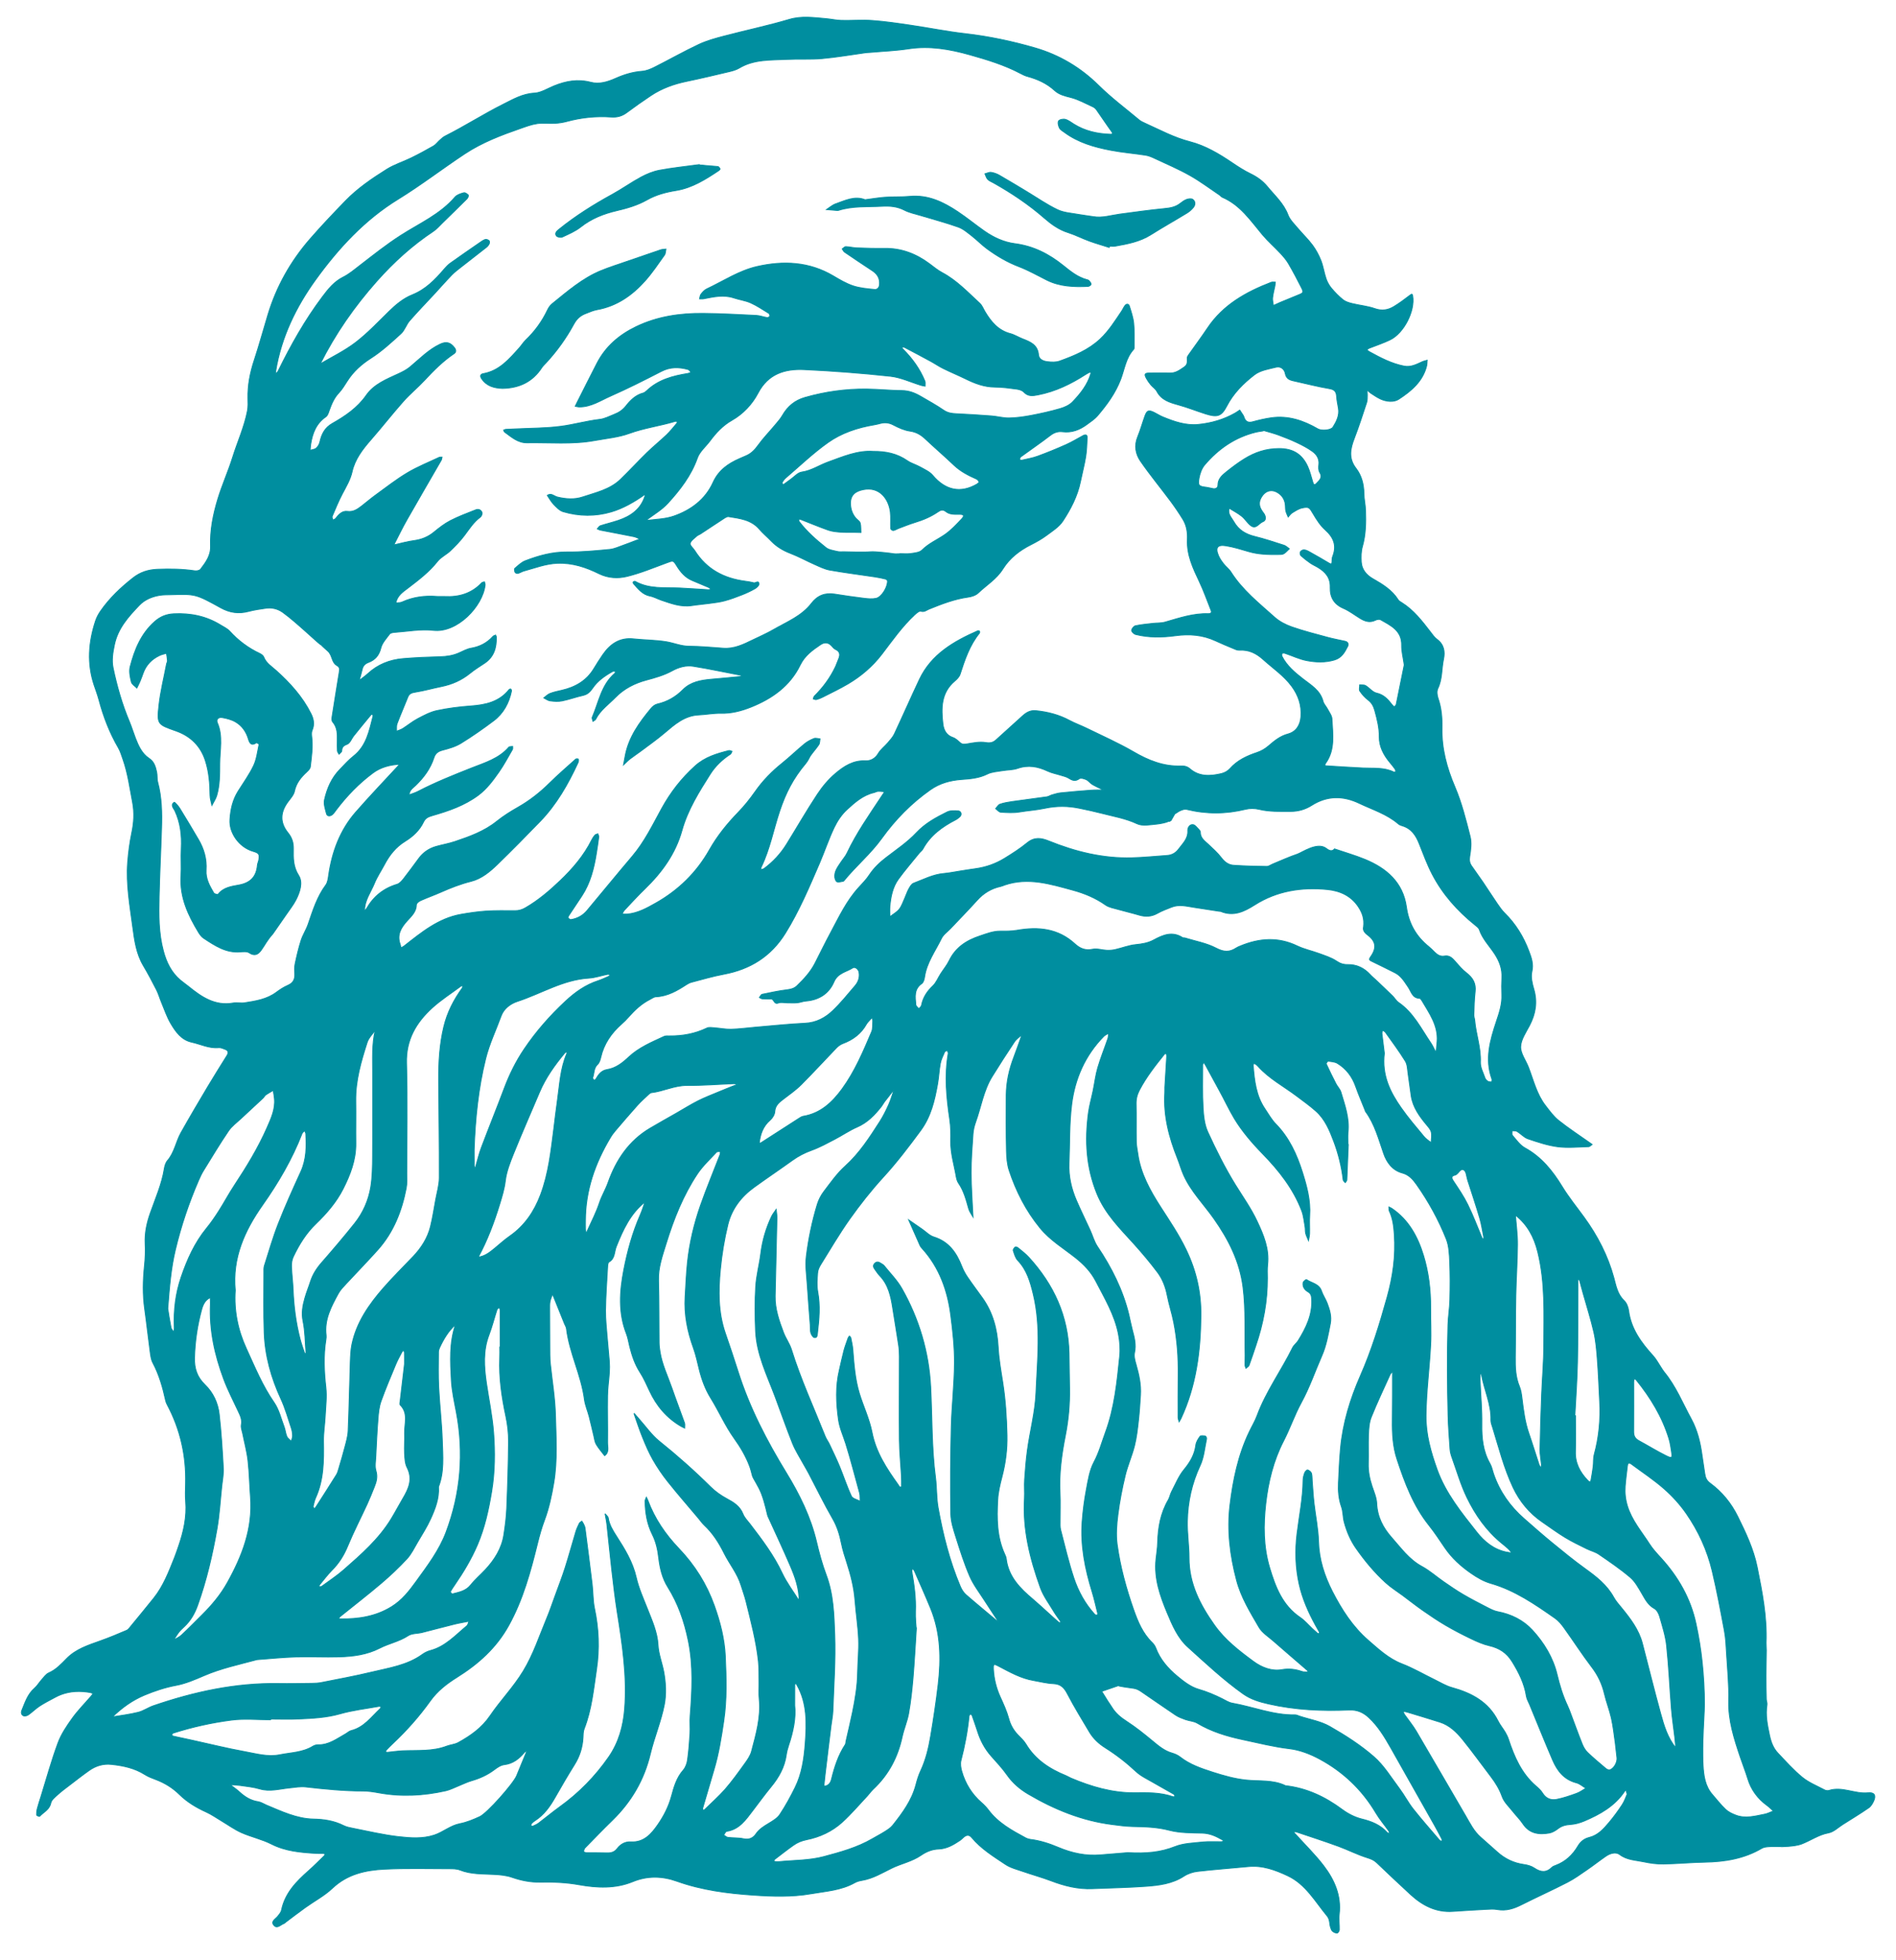 <?xml version="1.0" encoding="utf-8"?>
<!-- Generator: Adobe Illustrator 23.0.4, SVG Export Plug-In . SVG Version: 6.00 Build 0)  -->
<svg version="1.1" id="Layer_1" xmlns="http://www.w3.org/2000/svg" xmlns:xlink="http://www.w3.org/1999/xlink" x="0px" y="0px"
	 viewBox="0 0 544 562" style="enable-background:new 0 0 544 562;" xml:space="preserve">
<style type="text/css">
	.st0{fill:#008E9F;stroke:#008E9F;stroke-width:0.246;stroke-linecap:round;stroke-miterlimit:10;}
</style>
<g id="_x37_CWu0n.tif">
	<path class="st0" d="M535.95,514.12c-3.79,0.38-7.39-1.9-11.21-0.67c-0.36,0.12-0.89,0.02-1.25-0.16c-2.15-1.15-4.5-2.08-6.35-3.59
		c-2.55-2.08-4.76-4.58-7.04-6.98c-1.34-1.41-1.98-3.18-2.39-5.12c-0.61-2.9-1.21-5.76-0.72-8.75c0.08-0.5-0.19-1.04-0.2-1.57
		c-0.05-2.23-0.1-4.46-0.09-6.7c0.01-2.43,0.08-4.86,0.1-7.3c0.01-0.73-0.09-1.46-0.07-2.19c0.29-7.37-1.11-14.53-2.56-21.7
		c-1.05-5.17-3.27-9.85-5.59-14.53c-1.89-3.81-4.48-7-7.88-9.5c-1.06-0.78-1.4-1.58-1.58-2.86c-0.26-1.84-0.56-3.68-0.82-5.52
		c-0.48-3.43-1.32-6.88-3.02-10.01c-2.49-4.57-4.44-9.45-7.8-13.52c-0.34-0.41-0.6-0.88-0.9-1.32c-0.76-1.13-1.38-2.37-2.29-3.36
		c-3.42-3.75-6.33-7.71-7.01-12.95c-0.13-1-0.59-2.18-1.3-2.85c-1.92-1.82-2.32-4.27-2.94-6.56c-1.73-6.35-4.69-12.04-8.53-17.33
		c-2.12-2.92-4.42-5.73-6.29-8.8c-2.76-4.52-5.94-8.49-10.7-11.1c-1.41-0.78-2.44-2.29-3.55-3.56c-0.25-0.28-0.08-0.92-0.11-1.39
		c0.48,0.07,1.05,0,1.44,0.23c1.07,0.65,1.96,1.71,3.09,2.1c2.81,0.95,5.68,1.92,8.59,2.29c2.9,0.37,5.9,0.05,8.85-0.03
		c0.33-0.01,0.65-0.42,0.97-0.64c-0.26-0.18-0.52-0.36-0.77-0.54c-2.95-2.09-5.99-4.06-8.81-6.31c-1.47-1.17-2.62-2.76-3.79-4.27
		c-2.53-3.26-3.44-7.27-4.89-11.02c-0.77-1.98-2.29-3.95-2.23-5.88c0.07-2.06,1.52-4.12,2.54-6.08c1.75-3.35,2.32-6.73,1.23-10.44
		c-0.47-1.6-0.91-3.46-0.55-5.01c0.51-2.19-0.15-3.97-0.85-5.85c-1.55-4.14-3.81-7.83-6.98-10.95c-0.82-0.81-1.48-1.78-2.14-2.74
		c-1.38-2.01-2.69-4.08-4.06-6.1c-1.08-1.58-2.22-3.12-3.3-4.7c-0.54-0.8-0.69-1.6-0.51-2.68c0.31-1.87,0.58-3.92,0.13-5.7
		c-1.22-4.82-2.44-9.7-4.38-14.25c-2.34-5.48-3.82-11-3.7-16.95c0.06-2.89-0.17-5.72-1.14-8.49c-0.3-0.85-0.42-2.04-0.05-2.8
		c1.29-2.68,1.04-5.61,1.63-8.4c0.46-2.18,0.12-4.21-1.89-5.69c-0.75-0.55-1.31-1.39-1.9-2.15c-2.41-3.13-4.81-6.25-8.23-8.38
		c-0.36-0.22-0.78-0.45-0.99-0.79c-1.78-2.81-4.48-4.45-7.28-6.05c-1.79-1.02-3.18-2.59-3.31-4.78c-0.09-1.48-0.08-3.04,0.32-4.45
		c0.98-3.44,1.02-6.93,0.9-10.44c-0.06-1.59-0.44-3.16-0.46-4.75c-0.03-2.65-0.69-5.19-2.25-7.2c-2.26-2.92-1.66-5.67-0.5-8.68
		c1.29-3.36,2.39-6.79,3.52-10.21c0.22-0.67,0.19-1.44,0.21-2.16c0.02-0.5-0.07-1-0.12-1.49c0.39,0.33,0.75,0.71,1.18,0.99
		c0.88,0.57,1.76,1.18,2.7,1.62c1.72,0.8,3.86,0.98,5.24,0.07c3.53-2.31,6.85-5.03,7.99-9.46c0.14-0.55,0.13-1.14,0.18-1.72
		c-0.48,0.15-0.99,0.24-1.44,0.45c-1.64,0.76-3.28,1.61-5.16,1.24c-3.58-0.69-6.76-2.36-9.92-4.09c-0.76-0.41-1.03-0.7,0-1.1
		c1.96-0.76,3.97-1.44,5.86-2.35c3.98-1.91,7.23-8.33,6.5-12.6c-0.1-0.61-0.29-0.57-0.78-0.19c-1.5,1.15-3.03,2.3-4.65,3.27
		c-1.68,1.01-3.43,1.28-5.44,0.57c-2.08-0.73-4.33-0.92-6.49-1.45c-0.91-0.22-1.9-0.51-2.61-1.07c-1.23-0.98-2.34-2.13-3.35-3.33
		c-0.66-0.79-1.2-1.75-1.53-2.73c-0.58-1.7-0.82-3.53-1.47-5.19c-0.61-1.56-1.44-3.08-2.43-4.43c-1.26-1.7-2.83-3.18-4.2-4.81
		c-1.02-1.22-2.28-2.41-2.82-3.84c-1.25-3.32-3.83-5.57-5.96-8.17c-1.29-1.57-2.93-2.74-4.79-3.64c-1.81-0.88-3.53-1.98-5.2-3.11
		c-3.8-2.58-7.75-4.94-12.21-6.09c-4.57-1.17-8.66-3.4-12.91-5.31c-0.58-0.26-1.18-0.54-1.66-0.94c-3.9-3.26-8.01-6.33-11.62-9.9
		c-5.19-5.13-11.29-8.72-18.14-10.72c-6.57-1.91-13.3-3.34-20.15-4.12c-5.2-0.59-10.36-1.64-15.54-2.4
		c-3.66-0.54-7.34-1.09-11.02-1.36c-2.97-0.22-5.96,0.04-8.94-0.03c-1.46-0.04-2.92-0.38-4.38-0.51c-3.54-0.3-7.01-0.84-10.61,0.23
		c-6.18,1.83-12.5,3.15-18.73,4.79c-2.45,0.64-4.93,1.32-7.21,2.39c-4.3,2.02-8.43,4.37-12.68,6.51c-1.11,0.56-2.36,1.08-3.58,1.17
		c-2.7,0.2-5.19,0.97-7.62,2.05c-2.27,1.01-4.68,1.75-7.1,1.11c-3.71-0.97-7.13-0.36-10.55,1.04c-1.87,0.76-3.73,1.97-5.64,2.07
		c-3.37,0.17-6.12,1.79-8.9,3.18c-5.68,2.84-11.04,6.3-16.72,9.15c-0.55,0.28-1.02,0.74-1.49,1.15c-0.62,0.54-1.12,1.27-1.81,1.67
		c-2.11,1.22-4.27,2.38-6.46,3.45c-2.29,1.12-4.79,1.88-6.93,3.22c-4.23,2.65-8.39,5.47-11.9,9.09c-3.48,3.6-6.94,7.22-10.22,11
		c-5.5,6.34-9.56,13.54-12,21.6c-1.32,4.37-2.52,8.77-3.95,13.1c-1.18,3.57-1.89,7.18-1.8,10.94c0.03,1.17,0.08,2.37-0.13,3.51
		c-0.89,4.64-2.87,8.94-4.27,13.42c-1.26,4.04-3.04,7.93-4.26,11.99c-1.32,4.37-2.23,8.87-2.07,13.48c0.09,2.69-1.39,4.63-2.86,6.58
		c-0.28,0.37-1.11,0.53-1.64,0.45c-3.56-0.53-7.1-0.58-10.71-0.44c-2.71,0.11-4.95,0.85-7.01,2.46c-3.53,2.77-6.77,5.83-9.34,9.54
		c-0.6,0.86-1.11,1.83-1.44,2.82c-2.01,6.08-2.47,12.22-0.4,18.4c0.47,1.4,1,2.78,1.38,4.21c1.28,4.83,3.06,9.44,5.58,13.77
		c0.58,1,0.91,2.15,1.3,3.25c1.42,4.02,1.97,8.23,2.77,12.39c0.57,3.01,0.38,5.84-0.24,8.78c-0.58,2.78-0.95,5.63-1.17,8.47
		c-0.47,6.27,0.65,12.44,1.47,18.61c0.5,3.75,1.02,7.56,3.03,10.95c1.35,2.27,2.58,4.6,3.78,6.95c0.57,1.12,0.91,2.36,1.4,3.53
		c0.86,2.05,1.57,4.2,2.69,6.11c1.4,2.38,3.06,4.73,6.01,5.37c2.57,0.56,5,1.84,7.76,1.57c0.59-0.06,1.23,0.25,1.82,0.47
		c0.91,0.33,1.06,0.94,0.56,1.76c-1.85,2.98-3.73,5.94-5.52,8.95c-2.61,4.38-5.21,8.78-7.71,13.23c-1.44,2.57-1.84,5.64-3.86,7.98
		c-0.52,0.6-0.79,1.53-0.92,2.35c-0.72,4.44-2.54,8.53-4.02,12.72c-1,2.83-1.62,5.7-1.47,8.74c0.11,2.12,0.02,4.27-0.2,6.38
		c-0.43,4.14-0.52,8.26,0.07,12.4c0.56,3.99,0.99,8,1.53,11.99c0.16,1.15,0.27,2.4,0.8,3.39c1.82,3.42,2.85,7.08,3.67,10.83
		c0.09,0.41,0.25,0.81,0.45,1.18c3.78,7.09,5.48,14.65,5.28,22.66c-0.04,1.71-0.12,3.42,0.02,5.12c0.36,4.45-0.6,8.66-2.03,12.81
		c-0.38,1.1-0.75,2.21-1.18,3.3c-1.62,4.05-3.17,8.14-5.94,11.6c-2.13,2.66-4.3,5.29-6.46,7.91c-0.4,0.48-0.79,1.1-1.32,1.33
		c-2.52,1.09-5.07,2.14-7.66,3.06c-3.41,1.22-6.87,2.32-9.51,4.99c-1.57,1.59-3.05,3.23-5.19,4.16c-0.81,0.36-1.41,1.27-2.04,1.97
		c-0.71,0.79-1.26,1.75-2.05,2.43c-1.95,1.7-2.68,4.04-3.61,6.3c-0.3,0.73-0.12,1.34,0.51,1.6c0.36,0.15,1.01-0.05,1.38-0.31
		c1.11-0.79,2.08-1.77,3.21-2.51c1.41-0.92,2.92-1.68,4.41-2.48c0.54-0.3,1.11-0.56,1.68-0.78c2.74-1.04,5.55-1.1,8.4-0.61
		c0.29,0.05,0.56,0.19,0.84,0.29c-0.18,0.26-0.35,0.53-0.56,0.77c-1.81,2.1-3.78,4.07-5.39,6.31c-1.6,2.23-3.19,4.58-4.13,7.13
		c-1.87,5.05-3.3,10.27-4.9,15.43c-0.35,1.11-0.73,2.22-1.02,3.35c-0.16,0.6-0.22,1.25-0.19,1.86c0.01,0.15,0.78,0.46,0.86,0.37
		c1.12-1.21,2.8-1.87,3.2-3.82c0.18-0.89,1.19-1.68,1.95-2.37c1.1-1,2.31-1.89,3.49-2.79c1.86-1.42,3.7-2.87,5.61-4.21
		c1.88-1.31,3.98-1.95,6.33-1.7c3.41,0.36,6.69,1.05,9.64,2.93c0.98,0.62,2.1,1.03,3.19,1.44c2.52,0.96,4.77,2.35,6.69,4.24
		c2.24,2.2,4.86,3.76,7.7,5.05c1.53,0.69,2.92,1.68,4.37,2.54c1.91,1.14,3.74,2.47,5.76,3.37c2.8,1.24,5.88,1.89,8.59,3.27
		c4.02,2.04,8.29,2.4,12.63,2.67c0.74,0.05,1.49,0.01,2.24,0.03c0.18,0.01,0.36,0.13,0.55,0.2c-0.11,0.18-0.2,0.39-0.34,0.53
		c-1.45,1.41-2.88,2.85-4.39,4.19c-3.55,3.13-6.8,6.43-7.81,11.32c-0.14,0.67-0.69,1.3-1.15,1.86c-0.64,0.77-2.04,1.42-0.99,2.55
		c0.93,1.01,1.91-0.26,2.85-0.58c0.19-0.07,0.34-0.26,0.51-0.39c1.86-1.39,3.71-2.82,5.6-4.17c2.59-1.86,5.49-3.38,7.78-5.55
		c4.26-4.03,9.47-5.18,14.92-5.45c6.17-0.31,12.37-0.14,18.56-0.13c1.05,0,2.19-0.01,3.14,0.37c3.13,1.23,6.4,1.09,9.65,1.26
		c1.78,0.09,3.62,0.25,5.28,0.83c2.65,0.92,5.29,1.44,8.1,1.39c3.72-0.07,7.42,0.07,11.12,0.74c5.16,0.92,10.38,1.16,15.38-0.88
		c4.27-1.75,8.49-1.63,12.75-0.11c7.07,2.52,14.46,3.47,21.85,3.97c5.49,0.38,11.03,0.57,16.56-0.39c4.29-0.74,8.65-0.98,12.56-3.18
		c0.63-0.36,1.39-0.55,2.12-0.67c3.1-0.53,5.69-2.12,8.46-3.48c2.72-1.33,5.84-1.93,8.41-3.7c1.54-1.06,3.2-1.74,5.03-1.8
		c2.36-0.08,4.26-1.2,6.13-2.45c0.44-0.29,0.8-0.71,1.21-1.04c0.79-0.62,1.51-0.64,2.21,0.2c2.69,3.23,6.25,5.41,9.68,7.7
		c1.46,0.97,3.28,1.42,4.98,2.01c2.7,0.94,5.47,1.69,8.15,2.71c3.82,1.45,7.69,2.42,11.8,2.24c5.1-0.22,10.21-0.3,15.3-0.67
		c3.8-0.28,7.6-0.73,10.96-2.92c1.12-0.73,2.54-1.21,3.88-1.37c4.85-0.56,9.73-0.9,14.59-1.38c4.09-0.41,7.79,0.97,11.35,2.65
		c5.14,2.42,7.82,7.35,11.26,11.5c0.87,1.05,0.65,2.19,0.99,3.27c0.13,0.4,0.28,0.87,0.58,1.12c0.35,0.3,0.87,0.54,1.31,0.53
		c0.23,0,0.62-0.6,0.63-0.93c0.04-1.49-0.2-3-0.03-4.47c0.63-5.34-1.39-9.88-4.48-13.92c-2.45-3.2-5.36-6.04-8.06-9.03
		c-0.2-0.22-0.42-0.43-0.63-0.65c0.3-0.01,0.63-0.1,0.89-0.01c4.02,1.35,8.06,2.66,12.04,4.11c2.79,1.02,5.45,2.4,8.27,3.28
		c1.06,0.33,1.93,0.67,2.72,1.42c3.24,3.08,6.48,6.17,9.78,9.19c3.41,3.12,7.3,5.13,12.1,4.79c3.18-0.22,6.36-0.41,9.54-0.58
		c1.06-0.06,2.16-0.14,3.19,0.05c2.54,0.46,4.76-0.27,6.99-1.4c4.36-2.2,8.83-4.2,13.17-6.44c1.96-1.01,3.77-2.33,5.6-3.58
		c1.84-1.26,3.59-2.65,5.43-3.91c1.21-0.83,2.84-1.27,3.92-0.45c2.1,1.6,4.55,1.59,6.88,2.09c1.85,0.4,3.78,0.66,5.67,0.63
		c3.93-0.06,7.85-0.45,11.78-0.52c5.8-0.1,11.37-0.99,16.46-4c0.6-0.35,1.41-0.41,2.13-0.46c1.06-0.08,2.13-0.02,3.2-0.02
		c0.01,0.09,4.11-0.02,5.94-0.69c2.65-0.98,4.96-2.71,7.87-3.24c1.46-0.27,2.73-1.56,4.07-2.4c2.5-1.58,5.03-3.11,7.46-4.79
		c0.65-0.45,1.13-1.28,1.46-2.04C538.31,514.81,537.76,513.93,535.95,514.12z M468.74,396.22c0-0.28,0.12-0.57,0.19-0.87
		c0.23,0.16,0.44,0.24,0.56,0.4c4.08,5.05,7.43,10.52,9.35,16.78c0.37,1.2,0.55,2.47,0.74,3.72c0.28,1.92,0.18,2.06-1.64,1.16
		c-2.64-1.32-5.16-2.88-7.76-4.29c-1.06-0.58-1.46-1.37-1.45-2.57C468.77,405.77,468.73,400.99,468.74,396.22z M452.61,390.68
		c0.15-6.93,0.1-13.86,0.13-20.79c0-0.85-0.02-1.71-0.01-2.56c0-0.2,0.09-0.4,0.14-0.6c0.13,0.18,0.32,0.35,0.38,0.55
		c0.32,1.12,0.59,2.26,0.91,3.38c1.06,3.78,2.26,7.52,3.14,11.34c0.59,2.57,0.81,5.23,1.01,7.87c0.31,4.02,0.46,8.06,0.67,12.09
		c0.27,5.13-0.21,10.17-1.56,15.14c-0.3,1.11-0.17,2.32-0.31,3.48c-0.15,1.26-0.39,2.51-0.6,3.76c-0.17,1.02-0.63,0.53-0.99,0.16
		c-2.2-2.31-3.61-4.93-3.5-8.27c0.11-3.41,0.02-6.83,0.02-10.24c-0.06,0-0.12-0.01-0.18-0.01
		C452.13,400.88,452.5,395.78,452.61,390.68z M434.78,389.16c0.08-5.86,0.02-11.73,0.14-17.59c0.09-4.89,0.45-9.77,0.48-14.66
		c0.02-2.82-0.37-5.64-0.59-8.45c3.44,2.72,5.34,6.25,6.4,10.54c2.21,8.92,1.75,17.95,1.73,26.97c-0.01,4.67-0.44,9.34-0.62,14.01
		c-0.2,5.21-0.37,10.41-0.46,15.62c-0.03,1.47,0.28,2.94,0.41,4.42c0.03,0.3-0.03,0.62-0.05,0.92c-0.21-0.3-0.51-0.56-0.62-0.89
		c-1-3.02-1.92-6.06-2.96-9.06c-1.12-3.23-1.52-6.59-1.94-9.96c-0.14-1.15-0.3-2.36-0.74-3.42
		C434.82,394.89,434.74,392.05,434.78,389.16z M407.21,241.95c1.17,2.95,2.27,5.95,3.73,8.76c2.98,5.73,7.21,10.47,12.24,14.52
		c0.48,0.39,1.09,0.81,1.27,1.35c0.91,2.69,2.9,4.67,4.4,6.96c1.39,2.12,2.21,4.32,2.07,6.89c-0.09,1.6-0.09,3.2-0.02,4.8
		c0.12,2.72-0.71,5.16-1.57,7.72c-1.77,5.33-3.36,10.79-1.28,16.48c0.09,0.25-0.04,0.58-0.07,0.87c-0.37-0.06-0.8-0.03-1.09-0.21
		c-0.34-0.22-0.69-0.58-0.82-0.95c-0.51-1.5-1.38-3.06-1.31-4.56c0.18-4.12-1.28-7.97-1.63-11.98c-0.04-0.52-0.27-1.03-0.25-1.54
		c0.08-2.22,0.11-4.46,0.37-6.67c0.29-2.41-0.71-4.03-2.55-5.44c-1.15-0.88-2.12-2.03-3.08-3.13c-0.87-0.99-1.67-1.93-3.2-1.65
		c-1.15,0.21-2.05-0.36-2.84-1.16c-0.52-0.53-1.05-1.07-1.63-1.54c-3.65-2.93-5.76-6.64-6.41-11.33
		c-0.99-7.1-5.72-11.15-11.95-13.71c-2.83-1.16-5.79-2-8.69-2.99c-0.91,1.1-1.99,0.13-2.5-0.23c-2.55-1.76-6.83,1.28-8.12,1.72
		c-2.4,0.81-4.72,1.87-7.08,2.84c-0.59,0.24-1.17,0.71-1.75,0.7c-3.18-0.04-6.37-0.12-9.55-0.34c-1.41-0.1-2.5-0.89-3.41-2.08
		c-1.09-1.43-2.46-2.66-3.78-3.9c-1.07-1-2.34-1.81-2.31-3.53c0-0.27-0.26-0.6-0.48-0.81c-0.5-0.49-1.01-1.24-1.6-1.32
		c-1.05-0.15-1.57,0.98-1.52,1.7c0.14,2.32-1.44,3.69-2.61,5.28c-0.78,1.07-1.88,1.74-3.23,1.84c-3.39,0.24-6.77,0.58-10.16,0.68
		c-8.32,0.23-16.23-1.72-23.88-4.82c-2.2-0.89-4.13-1.17-6.18,0.51c-2.03,1.67-4.28,3.1-6.53,4.48c-2.54,1.56-5.33,2.54-8.3,2.95
		c-1.47,0.2-2.93,0.44-4.39,0.67c-1.56,0.24-3.12,0.57-4.69,0.71c-3.13,0.26-5.87,1.73-8.73,2.8c-0.59,0.22-1.03,1.06-1.38,1.69
		c-0.46,0.83-0.74,1.76-1.14,2.63c-0.49,1.06-0.85,2.24-1.57,3.13c-0.7,0.87-1.78,1.45-2.69,2.16c0-0.99-0.08-1.99,0.01-2.97
		c0.25-2.78,0.78-5.53,2.44-7.82c1.87-2.58,3.97-4.99,5.97-7.47c0.33-0.41,0.82-0.73,1.06-1.19c2.12-3.9,5.51-6.35,9.34-8.33
		c0.47-0.24,0.9-0.57,1.28-0.93c0.62-0.59,0.34-1.61-0.51-1.65c-1.04-0.06-2.23-0.14-3.11,0.29c-3.21,1.59-6.32,3.26-8.89,6
		c-2.52,2.69-5.67,4.8-8.62,7.07c-1.88,1.44-3.54,3.01-4.86,5.01c-0.86,1.31-1.99,2.45-3.06,3.62c-3.49,3.82-5.65,8.47-8.06,12.96
		c-1.56,2.9-2.99,5.86-4.49,8.78c-1.28,2.49-3.15,4.5-5.14,6.42c-0.81,0.78-1.75,1.01-2.87,1.15c-2.4,0.29-4.77,0.8-7.14,1.3
		c-0.31,0.06-0.52,0.6-0.77,0.91c0.27,0.13,0.53,0.35,0.81,0.37c0.85,0.06,1.7,0.04,2.56,0.05c0.87,0.01,0.75,1.66,2.07,1.15
		c0.74-0.29,1.69-0.04,2.54-0.04c0.96,0,1.93,0.07,2.88-0.02c0.84-0.08,1.65-0.44,2.49-0.5c3.74-0.3,6.59-2.14,8.02-5.48
		c1.1-2.59,3.52-2.83,5.39-4.02c0.68-0.44,1.67,0.36,1.82,1.28c0.25,1.47-0.22,2.78-1.15,3.86c-2.08,2.43-4.09,4.94-6.39,7.13
		c-2.16,2.06-4.74,3.45-7.93,3.6c-4.76,0.23-9.52,0.74-14.27,1.14c-2.32,0.2-4.64,0.52-6.97,0.58c-1.57,0.04-3.16-0.29-4.74-0.41
		c-0.73-0.05-1.58-0.22-2.19,0.07c-3.41,1.64-6.99,2.3-10.74,2.26c-0.53-0.01-1.13-0.05-1.58,0.16c-3.56,1.65-7.23,3.18-10.11,5.89
		c-1.84,1.73-3.71,3.19-6.21,3.6c-1.71,0.28-2.49,1.47-3.26,2.77c-0.09,0.15-0.34,0.2-0.51,0.3c-0.14-0.24-0.44-0.55-0.38-0.72
		c0.48-1.26,0.25-2.75,1.4-3.83c0.5-0.46,0.76-1.28,0.92-1.99c0.88-3.89,3.01-6.98,5.96-9.58c0.71-0.62,1.39-1.3,2.01-2.01
		c1.77-2.01,3.7-3.83,6.12-5.05c0.57-0.29,1.15-0.75,1.74-0.77c3.34-0.16,6.08-1.74,8.77-3.5c0.44-0.29,0.93-0.54,1.44-0.67
		c3.07-0.8,6.13-1.71,9.24-2.29c7.6-1.42,13.55-5.1,17.7-11.79c3.95-6.36,6.83-13.21,9.78-20.04c1.46-3.4,2.63-6.93,4.22-10.26
		c0.9-1.88,2.14-3.74,3.66-5.13c2.24-2.05,4.59-4.14,7.72-4.87c0.41-0.1,0.79-0.35,1.2-0.37c0.63-0.03,1.26,0.07,1.89,0.12
		c-0.33,0.5-0.66,0.99-0.99,1.49c-3.46,5.24-7.09,10.37-9.78,16.08c-0.44,0.94-1.18,1.75-1.76,2.63c-0.87,1.33-1.93,2.61-1.77,4.33
		c0.05,0.47,0.32,1.19,0.65,1.3c0.52,0.17,1.18-0.08,1.78-0.16c0.09-0.01,0.18-0.12,0.24-0.2c3.42-4.19,7.61-7.67,10.8-12.1
		c3.87-5.38,8.49-10.09,13.95-13.93c2.7-1.9,5.69-2.71,8.95-2.95c2.51-0.18,5.03-0.38,7.4-1.57c1.28-0.64,2.85-0.7,4.3-0.95
		c1.46-0.25,3.01-0.19,4.38-0.67c3.05-1.06,5.82-0.54,8.62,0.78c1.23,0.58,2.62,0.82,3.93,1.24c0.69,0.22,1.44,0.37,2.04,0.75
		c1.04,0.66,1.92,1.07,3.12,0.19c0.41-0.3,1.42,0,2.03,0.29c0.64,0.3,1.09,1,1.72,1.36c1.02,0.6,2.11,1.07,3.18,1.59
		c-1.25,0.02-2.51-0.02-3.76,0.08c-2.85,0.21-5.7,0.46-8.54,0.75c-0.83,0.09-1.65,0.35-2.46,0.58c-0.51,0.15-0.98,0.49-1.49,0.56
		c-3.35,0.48-6.7,0.89-10.05,1.37c-1.15,0.17-2.32,0.37-3.41,0.75c-0.49,0.17-0.82,0.82-1.22,1.26c0.48,0.36,0.95,0.99,1.46,1.02
		c1.79,0.11,3.63,0.24,5.38-0.06c2.41-0.4,4.88-0.55,7.21-1.05c3.5-0.75,6.74-0.71,10.22,0.03c2.05,0.43,4.08,0.86,6.12,1.39
		c3.44,0.9,6.9,1.46,10.2,3.01c1.57,0.74,3.79,0.26,5.69,0.09c0.77-0.07,2.69-0.43,3.23-0.76c0.12-0.07,0.24-0.06,0.33,0
		c0.15-0.09,0.31-0.18,0.47-0.27l1.09-1.9c0.56-0.29,1.05-0.73,1.63-0.96c0.54-0.22,1.2-0.47,1.71-0.34
		c5.68,1.4,11.32,1.37,17.01-0.03c1.2-0.29,2.6-0.27,3.8,0.02c3.02,0.74,6.05,0.59,9.1,0.6c2.2,0.01,4.22-0.6,6.02-1.74
		c4.48-2.84,9.06-2.77,13.65-0.58c3.81,1.82,7.93,3.07,11.21,5.9c0.31,0.27,0.74,0.44,1.14,0.55
		C405.01,237.61,406.27,239.59,407.21,241.95z M421.12,345.42c-1.16-2.37-2.67-4.57-4.14-6.78c-0.56-0.84-0.56-1.43,0.4-1.63
		c1.13-0.23,1.54-2.16,2.66-1.48c0.69,0.41,0.74,1.89,1.06,2.89c1.17,3.63,2.39,7.25,3.46,10.9c0.53,1.82,0.79,3.71,1.16,5.53
		c-0.11,0.31-0.2,0.55-0.28,0.8c-0.07-0.2-0.12-0.4-0.2-0.6C423.89,351.83,422.66,348.55,421.12,345.42z M396.5,296.37
		c-0.03-0.29,0.11-0.6,0.17-0.9c0.27,0.16,0.62,0.26,0.79,0.49c1.96,2.76,3.99,5.47,5.76,8.34c0.62,1.01,0.61,2.43,0.8,3.67
		c0.32,2.09,0.55,4.19,0.87,6.28c0.5,3.28,2.37,5.84,4.42,8.31c0.54,0.65,1.18,1.34,1.35,2.11c0.22,0.95,0,2.01-0.04,3.02
		c-0.69-0.58-1.5-1.08-2.06-1.77c-2.23-2.7-4.53-5.36-6.53-8.22c-3.15-4.49-5.59-9.29-4.83-15.66
		C397.01,300.54,396.74,298.46,396.5,296.37z M410.54,299.1c-2.8-4.11-4.99-8.69-9.28-11.63c-0.68-0.47-1.11-1.28-1.71-1.87
		c-1.58-1.55-3.2-3.07-4.8-4.59c-0.54-0.51-1.12-0.97-1.62-1.52c-1.75-1.91-3.9-2.93-6.5-2.88c-1.21,0.02-2.15-0.31-3.21-1.02
		c-1.46-0.98-3.23-1.52-4.91-2.14c-2.09-0.77-4.31-1.23-6.3-2.18c-5.49-2.64-10.89-2.24-16.33,0.01c-0.39,0.16-0.8,0.32-1.15,0.55
		c-1.93,1.28-3.58,1.23-5.79,0.07c-2.75-1.44-5.97-2-8.99-2.93c-0.2-0.06-0.47,0.02-0.63-0.08c-2.95-1.92-5.62-0.78-8.31,0.67
		c-1.6,0.87-3.35,1.15-5.18,1.33c-1.97,0.2-3.88,0.97-5.83,1.41c-0.79,0.18-1.63,0.25-2.44,0.21c-1.36-0.06-2.79-0.57-4.06-0.3
		c-2.09,0.45-3.64-0.21-5.08-1.53c-4.82-4.43-10.53-4.98-16.66-3.9c-1.55,0.27-3.17,0.25-4.76,0.24c-2.06-0.01-3.86,0.72-5.79,1.36
		c-3.94,1.3-7.03,3.31-8.88,7.12c-0.64,1.32-1.62,2.48-2.42,3.73c-0.75,1.16-1.27,2.55-2.24,3.47c-1.68,1.59-2.85,3.35-3.28,5.63
		c-0.07,0.35-0.5,0.63-0.76,0.94c-0.3-0.37-0.83-0.73-0.86-1.13c-0.18-2.21-0.61-4.48,1.69-6.08c0.5-0.35,0.73-1.26,0.83-1.95
		c0.61-4.12,3.09-7.42,4.84-11.02c0.53-1.1,1.7-1.88,2.58-2.81c2.56-2.71,5.17-5.37,7.66-8.13c1.85-2.05,4.06-3.38,6.75-3.96
		c0.41-0.09,0.8-0.28,1.2-0.42c6.69-2.25,13.05-0.26,19.44,1.48c3.39,0.92,6.55,2.23,9.44,4.26c0.99,0.7,2.34,0.91,3.56,1.26
		c2.03,0.58,4.09,1.05,6.11,1.65c1.83,0.54,3.52,0.45,5.22-0.51c1.28-0.72,2.68-1.23,4.06-1.78c2.18-0.86,4.36-0.24,6.54,0.09
		c2.4,0.36,4.81,0.74,7.21,1.11c0.1,0.02,0.23-0.02,0.32,0.02c3.7,1.55,6.75,0.07,9.82-1.88c6.38-4.04,13.49-5.12,20.85-4.38
		c3.54,0.36,6.76,1.75,8.88,4.98c1.1,1.68,1.74,3.39,1.46,5.74c-0.19,0.81,0.09,1.5,1.16,2.3c2.46,1.85,2.65,3.76,0.86,6.29
		c-0.6,0.85-0.25,0.98,0.42,1.3c2.2,1.05,4.37,2.15,6.56,3.24c1.81,0.9,2.76,2.59,3.84,4.17c0.86,1.26,1.16,3.12,3.24,3.17
		c0.23,0.01,0.5,0.4,0.66,0.66c2.14,3.64,4.7,7.13,4.37,11.69c-0.08,1.09-0.21,2.17-0.32,3.26
		C411.54,300.97,411.13,299.97,410.54,299.1z M250.42,292.76c-0.07,1.05,0.06,2.21-0.34,3.13c-2.41,5.67-4.8,11.35-8.46,16.37
		c-2.83,3.87-6.17,7.02-11.15,7.85c-0.49,0.08-0.95,0.42-1.39,0.7c-3.57,2.29-7.13,4.59-10.7,6.88c-0.15,0.1-0.35,0.12-0.54,0.16
		c0.28-2.58,1.07-4.88,3.15-6.67c0.66-0.57,1.26-1.57,1.31-2.41c0.12-1.75,1.2-2.61,2.4-3.53c1.76-1.35,3.61-2.63,5.17-4.19
		c3.46-3.45,6.75-7.07,10.15-10.59c0.5-0.52,1.16-0.97,1.83-1.23c2.9-1.08,5.22-2.81,6.75-5.55c0.26-0.46,0.67-0.83,1.01-1.23
		c0.19-0.22,0.41-0.42,0.61-0.63C250.29,292.14,250.43,292.45,250.42,292.76z M86.95,378.89c0.6,2.89,0.59,5.9,0.83,8.86
		c0.02,0.19-0.11,0.39-0.17,0.59c-0.1-0.15-0.23-0.3-0.28-0.46c-0.43-1.31-0.9-2.61-1.24-3.94c-1.2-4.64-1.8-9.37-1.99-14.15
		c-0.09-2.23-0.4-4.44-0.46-6.67c-0.03-0.92,0.13-1.93,0.52-2.75c1.65-3.47,3.63-6.69,6.46-9.42c3.06-2.95,5.87-6.18,7.82-10.02
		c2.07-4.1,3.71-8.32,3.65-13.04c-0.05-4.05,0.04-8.1-0.02-12.16c-0.09-5.83,1.52-11.33,3.27-16.79c0.41-1.29,1.5-2.35,2.32-3.51
		c-1,4.12-0.71,8.32-0.73,12.49c-0.03,7.88,0.04,15.75-0.02,23.63c-0.02,2.97-0.06,5.98-0.54,8.9c-0.64,3.8-2.2,7.34-4.62,10.38
		c-3.05,3.82-6.23,7.55-9.45,11.23c-1.43,1.63-2.56,3.37-3.22,5.44c-0.52,1.62-1.18,3.19-1.63,4.83
		C86.85,374.46,86.46,376.56,86.95,378.89z M75.3,345.62c4.55-6.46,8.51-13.2,11.37-20.58c0.12-0.31,0.48-0.53,0.73-0.79
		c0.11,0.28,0.31,0.56,0.33,0.85c0.23,3.73,0.19,7.4-1.43,10.93c-2.25,4.92-4.48,9.85-6.45,14.88c-1.55,3.94-2.71,8.03-4,12.08
		c-0.19,0.59-0.14,1.27-0.14,1.9c0.01,5.76-0.12,11.52,0.09,17.26c0.24,6.64,2,12.94,4.8,19c1.24,2.68,2.04,5.57,2.98,8.37
		c0.23,0.69,0.35,1.45,0.37,2.19c0.01,0.53-0.24,1.06-0.38,1.6c-0.43-0.45-1.03-0.82-1.26-1.35c-0.38-0.86-0.44-1.86-0.77-2.75
		c-0.9-2.37-1.49-4.97-2.89-7c-3.36-4.85-5.56-10.23-7.99-15.54c-2.45-5.34-3.54-10.88-3.15-16.65
		C66.62,360.74,70.18,352.89,75.3,345.62z M90.55,429.54c2.37-5.19,2.36-10.68,2.27-16.21c-0.04-2.41,0.37-4.83,0.49-7.24
		c0.14-2.75,0.5-5.55,0.19-8.26c-0.52-4.57-0.72-9.09,0.01-13.64c0.07-0.42,0.12-0.86,0.07-1.27c-0.57-4.52,1.47-8.28,3.51-12.02
		c0.55-1,1.39-1.86,2.18-2.71c3.03-3.27,6.15-6.46,9.13-9.79c4.52-5.06,6.9-11.15,8.16-17.72c0.26-1.34,0.15-2.76,0.15-4.15
		c0.01-10.55,0.22-21.11-0.07-31.65c-0.19-6.7,2.76-11.67,7.39-15.88c2.51-2.28,5.41-4.12,8.14-6.16c0.16-0.12,0.38-0.17,0.57-0.25
		c-0.02,0.24,0.04,0.55-0.09,0.72c-2.45,3.38-4.31,6.98-5.31,11.11c-1.22,5.07-1.51,10.17-1.48,15.32
		c0.05,9.34,0.22,18.69,0.18,28.03c-0.01,2.08-0.65,4.16-1.03,6.24c-0.48,2.6-0.87,5.23-1.51,7.79c-0.82,3.26-2.6,6.03-4.9,8.47
		c-2.86,3.01-5.83,5.92-8.56,9.04c-4.15,4.75-7.75,9.88-9.07,16.22c-0.34,1.65-0.4,3.36-0.46,5.05c-0.22,6.59-0.34,13.18-0.62,19.77
		c-0.07,1.56-0.54,3.12-0.94,4.66c-0.53,2.05-1.14,4.08-1.74,6.11c-0.18,0.61-0.34,1.25-0.67,1.78c-1.91,3.07-3.87,6.11-5.82,9.15
		c-0.11,0.18-0.27,0.32-0.56,0.67c-0.15-0.36-0.35-0.59-0.31-0.77C90.05,431.15,90.21,430.3,90.55,429.54z M91.73,454.42
		c1.16-1.38,2.23-2.85,3.5-4.12c1.99-1.99,3.41-4.24,4.49-6.85c1.69-4.11,3.75-8.07,5.61-12.11c0.75-1.64,1.42-3.31,2.09-4.99
		c0.59-1.47,0.97-2.89,0.45-4.59c-0.39-1.26-0.1-2.74-0.04-4.12c0.18-3.6,0.34-7.2,0.63-10.8c0.13-1.68,0.3-3.42,0.85-4.98
		c1.28-3.59,2.79-7.1,4.25-10.63c0.49-1.17,1.11-2.29,1.7-3.42c0.13-0.26,0.38-0.46,0.57-0.68c0.08,0.3,0.21,0.6,0.22,0.9
		c0.03,0.85,0.01,1.7,0.01,3.14c-0.37,3.11-0.8,6.79-1.23,10.47c-0.05,0.42-0.21,1.04-0.01,1.24c2.45,2.44,1.16,5.43,1.27,8.2
		c0.07,1.91-0.11,3.84-0.01,5.75c0.07,1.36,0.13,2.85,0.73,4.02c1.7,3.34,0.43,6.09-1.23,8.89c-1.13,1.91-2.16,3.89-3.32,5.79
		c-3.53,5.81-8.59,10.23-13.63,14.64c-1.99,1.74-4.22,3.21-6.36,4.77c-0.19,0.14-0.56,0.02-0.84,0.02
		C91.54,454.77,91.61,454.57,91.73,454.42z M97.73,463.46c3.89-3.13,7.85-6.19,11.65-9.42c2.58-2.19,5.06-4.53,7.36-7.01
		c1.27-1.37,2.12-3.16,3.08-4.8c1.29-2.2,2.68-4.36,3.73-6.67c1.32-2.9,2.49-5.89,2.27-9.19c1.67-4.31,1.23-8.82,1.09-13.25
		c-0.16-5.08-0.77-10.14-1.03-15.21c-0.17-3.4-0.08-6.82-0.07-10.22c0-0.41,0.15-0.84,0.32-1.22c1.14-2.45,2.49-4.76,4.54-6.58
		c-1.78,5.21-1.46,10.61-1.17,15.95c0.17,3.05,0.85,6.08,1.42,9.1c2.23,11.76,1.26,23.28-2.94,34.45c-1.95,5.2-5.35,9.65-8.59,14.13
		c-2,2.76-4.04,5.39-7.05,7.24c-4.54,2.8-9.47,3.54-14.64,3.49c-0.2,0-0.39-0.12-0.59-0.19C97.33,463.85,97.51,463.64,97.73,463.46z
		 M130.41,454.57c2.54-3.68,4.83-7.5,6.59-11.61c2.1-4.9,3.21-10.08,4.08-15.31c0.92-5.59,0.97-11.25,0.54-16.86
		c-0.36-4.74-1.36-9.43-2.05-14.14c-0.67-4.65-1.01-9.26,0.72-13.81c0.9-2.37,1.52-4.85,2.3-7.27c0.08-0.26,0.43-0.44,0.66-0.65
		c0.09,0.27,0.25,0.54,0.25,0.81c0.02,3.51,0.01,7.03,0.01,10.54h-0.12c0,1.07,0.04,2.13-0.01,3.2c-0.23,5.67,0.59,11.21,1.77,16.73
		c0.51,2.37,0.78,4.84,0.76,7.26c-0.05,6.38-0.26,12.75-0.52,19.12c-0.11,2.54-0.44,5.07-0.83,7.58c-0.61,3.91-2.65,7.12-5.3,9.97
		c-1.38,1.48-2.95,2.8-4.2,4.38c-1.4,1.77-3.36,2.08-5.29,2.58c-0.13,0.03-0.61-0.53-0.56-0.63
		C129.56,455.8,129.99,455.18,130.41,454.57z M141.83,358.06c-1.37,1.12-2.76,2.21-4.6,2.43c2.62-4.83,4.53-9.93,6.14-15.18
		c0.68-2.23,1.34-4.34,1.62-6.69c0.32-2.68,1.37-5.32,2.39-7.86c2.38-5.9,4.95-11.73,7.43-17.58c1.76-4.15,4.36-7.77,7.22-11.21
		c0.14-0.17,0.37-0.26,0.55-0.38c0.01,0.21,0.09,0.45,0.01,0.62c-1.83,4.26-2.01,8.85-2.66,13.34c-0.4,2.72-0.69,5.46-1.04,8.18
		c-0.82,6.4-1.5,12.82-3.81,18.93c-1.81,4.78-4.54,8.83-8.8,11.8C144.72,355.54,143.31,356.85,141.83,358.06z M162.27,287.1
		c-4.46,4.15-8.46,8.69-11.87,13.75c-2.39,3.54-4.26,7.34-5.76,11.35c-2.13,5.66-4.4,11.27-6.54,16.93
		c-0.63,1.68-1.04,3.44-1.55,5.17c-0.09,0.3-0.19,0.6-0.29,0.9c-0.07-0.34-0.21-0.68-0.21-1.02c-0.02-1.49-0.01-2.99-0.01-4.48
		c0.31-8.82,1.18-17.56,3.32-26.16c1.06-4.25,2.95-8.17,4.44-12.24c0.74-2.03,2.62-3.48,4.67-4.14c6.83-2.23,13.07-6.22,20.5-6.67
		c1.78-0.11,3.52-0.73,5.29-1.08c0.29-0.06,0.62,0.07,0.93,0.11c-0.2,0.17-0.38,0.4-0.61,0.5c-0.97,0.43-1.93,0.88-2.94,1.22
		C168.02,282.41,165.03,284.53,162.27,287.1z M167.97,349.98c0.02-8.63,2.78-16.44,7.16-23.76c0.43-0.73,0.95-1.42,1.5-2.06
		c2.07-2.42,4.14-4.85,6.27-7.22c0.99-1.1,2.11-2.08,3.19-3.1c0.23-0.21,0.51-0.47,0.79-0.5c3.47-0.4,6.64-2.1,10.25-2.07
		c4.45,0.04,8.91-0.33,13.37-0.51c0.38-0.02,0.78,0.12,1.16,0.18c-0.39,0.15-0.78,0.29-1.17,0.45c-1.36,0.55-2.73,1.08-4.08,1.65
		c-2.04,0.86-4.12,1.64-6.09,2.63c-2.17,1.1-4.24,2.4-6.35,3.61c-2.49,1.42-4.99,2.81-7.46,4.27c-6.06,3.59-9.73,9.07-12.03,15.55
		c-0.71,2.01-1.84,3.86-2.48,5.8c-0.91,2.75-2.21,5.26-3.39,7.85c-0.16,0.35-0.32,0.7-0.48,1.04c-0.05-0.42-0.14-0.84-0.15-1.25
		C167.95,351.68,167.97,350.83,167.97,349.98z M385.49,174.46c1.64,0.71,3.1,1.84,4.64,2.79c1.41,0.88,2.84,1.42,4.5,0.6
		c0.42-0.21,1.12-0.35,1.47-0.15c2.94,1.68,6.16,3.11,6.06,7.39c-0.04,1.67,0.43,3.35,0.74,5.59c-0.7,3.46-1.48,7.4-2.3,11.34
		c-0.06,0.26-0.38,0.47-0.58,0.71c-0.2-0.21-0.43-0.41-0.61-0.64c-1.18-1.52-2.37-2.88-4.48-3.34c-1.13-0.25-2.02-1.48-3.11-2.13
		c-0.45-0.27-1.12-0.16-1.69-0.22c0,0.6-0.24,1.36,0.03,1.76c0.65,0.96,1.45,1.87,2.37,2.56c1.1,0.83,1.59,1.83,1.95,3.13
		c0.67,2.46,1.28,4.87,1.26,7.48c-0.02,2.73,1.23,5.12,2.97,7.23c0.54,0.65,1.08,1.3,1.57,1.99c0.15,0.2,0.12,0.53,0.17,0.8
		c-0.2,0.01-0.43,0.11-0.59,0.03c-2.8-1.37-5.82-1-8.78-1.14c-3.39-0.15-6.77-0.4-10.15-0.6c-0.54-0.03-1.15,0.03-0.55-0.81
		c2.77-3.9,1.99-8.34,1.79-12.65c-0.04-0.97-0.8-1.92-1.28-2.85c-0.39-0.75-1.07-1.41-1.27-2.19c-0.82-3.17-3.44-4.65-5.76-6.45
		c-2.35-1.83-4.64-3.74-6.02-6.46c-0.12-0.23-0.12-0.67,0.02-0.83c0.14-0.15,0.57-0.15,0.82-0.06c2.1,0.7,4.13,1.69,6.28,2.1
		c2.58,0.49,5.2,0.6,7.86-0.17c2.16-0.62,2.99-2.24,3.86-3.93c0.33-0.64,0.06-1.26-0.74-1.44c-1.65-0.37-3.32-0.67-4.95-1.11
		c-3.46-0.94-6.95-1.82-10.33-3c-1.77-0.62-3.57-1.55-4.95-2.78c-4.48-4.02-9.25-7.79-12.54-12.98c-0.55-0.87-1.46-1.52-2.1-2.35
		c-0.57-0.73-1.12-1.52-1.48-2.37c-0.95-2.28-0.28-3.21,2.19-2.8c2.18,0.36,4.33,1.02,6.45,1.65c2.8,0.84,5.66,0.89,8.53,0.85
		c0.53-0.01,1.14,0.03,1.56-0.21c0.61-0.35,1.07-0.94,1.6-1.43c-0.5-0.34-0.94-0.82-1.49-1c-2.78-0.89-5.57-1.83-8.4-2.52
		c-2.61-0.64-4.66-1.84-6.01-4.23c-0.69-1.23-1.87-2.25-1.33-3.88c1.21,0.76,2.5,1.42,3.61,2.31c0.97,0.78,1.62,1.96,2.61,2.69
		c1.49,1.12,2.32-0.75,3.46-1.15c0.98-0.35,0.85-1.59,0.16-2.47c-1.03-1.33-1.65-2.65-0.71-4.37c1.05-1.93,2.87-2.62,4.74-1.5
		c1.25,0.74,2.01,1.89,2.21,3.35c0.09,0.63,0.02,1.29,0.16,1.91c0.14,0.61,0.45,1.17,0.68,1.75c0.38-0.41,0.7-0.93,1.16-1.21
		c0.89-0.54,1.81-1.16,2.8-1.38c2.03-0.44,2.15-0.13,3.25,1.74c0.96,1.63,2.04,3.31,3.43,4.55c2.44,2.18,3.36,4.54,2.11,7.65
		c-0.19,0.48-0.14,1.05-0.19,1.58c-0.05,0.61-0.25,0.65-0.78,0.34c-1.91-1.15-3.85-2.25-5.8-3.34c-0.45-0.25-0.97-0.49-1.47-0.51
		c-0.35-0.01-0.86,0.27-1.02,0.58c-0.15,0.27-0.05,0.89,0.17,1.09c0.86,0.78,1.79,1.5,2.75,2.16c0.7,0.48,1.5,0.81,2.22,1.26
		c2.12,1.29,3.53,2.95,3.43,5.67C381.58,171.24,382.75,173.29,385.49,174.46z M378.64,135.43c0.95,1.51-0.04,2.28-0.91,3.19
		c-0.58,0.61-0.84,0.38-1.04-0.28c-0.47-1.51-0.82-3.07-1.46-4.5c-1.58-3.52-4.17-5.22-8.27-5.21c-3.71,0.01-6.88,1.09-9.89,2.94
		c-1.8,1.11-3.51,2.4-5.16,3.72c-1.23,0.99-2.47,2.02-2.46,3.89c0,0.71-0.63,1.08-1.38,0.95c-0.62-0.1-1.23-0.3-1.86-0.38
		c-2.25-0.26-2.57-0.48-2.17-2.67c0.24-1.31,0.74-2.74,1.58-3.74c3.93-4.64,8.77-7.97,14.76-9.43c0.71-0.17,2.28-0.34,2.31-0.43
		c1.4,0.42,2.81,0.77,4.18,1.28c1.79,0.66,3.56,1.37,5.28,2.18c1.52,0.72,3.04,1.51,4.4,2.49c1.22,0.88,2.05,2.11,1.85,3.82
		C378.32,133.97,378.29,134.87,378.64,135.43z M79.13,106.28c1.61-9.64,5.77-18.23,11.41-26.04c6.52-9.03,14.11-17.23,23.63-23.08
		c6.64-4.08,12.77-8.82,19.24-13.09c4.94-3.26,10.39-5.32,15.92-7.24c1.58-0.55,3.17-1.16,4.8-1.39c1.67-0.24,3.41,0.01,5.11-0.08
		c1.15-0.06,2.32-0.25,3.44-0.55c4.15-1.12,8.36-1.55,12.64-1.25c1.68,0.12,3.1-0.23,4.47-1.25c2.29-1.71,4.63-3.35,7-4.93
		c3.12-2.07,6.58-3.3,10.24-4.06c4.14-0.86,8.25-1.84,12.37-2.82c0.92-0.22,1.87-0.5,2.68-0.98c4.28-2.57,9.08-2.25,13.76-2.49
		c3.33-0.17,6.69,0.07,10.01-0.23c4.21-0.38,8.39-1.11,12.58-1.69c0.42-0.06,0.85-0.05,1.27-0.09c3.68-0.33,7.39-0.47,11.03-1.03
		c6.02-0.91,11.77,0.1,17.52,1.72c4.99,1.41,9.94,2.9,14.55,5.34c0.65,0.35,1.33,0.68,2.04,0.87c2.88,0.79,5.52,1.97,7.76,4.03
		c1.27,1.17,2.9,1.56,4.6,1.99c2.23,0.56,4.3,1.74,6.42,2.7c0.37,0.17,0.73,0.49,0.97,0.82c1.46,2.07,2.85,4.19,4.34,6.24
		c0.61,0.85,0.04,0.82-0.48,0.8c-3.66-0.14-7.15-0.92-10.3-2.88c-0.81-0.51-1.6-1.14-2.5-1.39c-0.58-0.16-1.66,0.05-1.92,0.46
		c-0.29,0.46-0.05,1.42,0.25,2.02c0.26,0.52,0.92,0.86,1.43,1.24c3.95,2.92,8.54,4.23,13.25,5.13c3.33,0.64,6.72,0.91,10.07,1.43
		c0.92,0.14,1.82,0.55,2.68,0.95c3.37,1.58,6.81,3.04,10.04,4.87c2.96,1.67,5.69,3.73,8.52,5.63c0.26,0.18,0.46,0.48,0.74,0.6
		c5.14,2.2,8.12,6.69,11.52,10.75c1.57,1.87,3.44,3.49,5.11,5.28c0.85,0.91,1.69,1.87,2.32,2.93c1.34,2.29,2.58,4.65,3.78,7.02
		c0.66,1.31,0.52,1.48-0.9,2.04c-1.77,0.71-3.53,1.45-5.29,2.18c-0.63,0.27-1.25,0.57-1.88,0.85c-0.09-0.73-0.31-1.47-0.24-2.19
		c0.12-1.15,0.44-2.27,0.66-3.41c0.07-0.36,0.08-0.73,0.12-1.09c-0.4,0.01-0.85-0.09-1.2,0.05c-7.22,2.79-13.81,6.46-18.26,13.13
		c-1.76,2.63-3.66,5.17-5.48,7.76c-0.17,0.24-0.34,0.56-0.33,0.84c0.01,0.95,0.19,1.84-0.83,2.54c-1.25,0.85-2.41,1.75-4.01,1.74
		c-2.02-0.02-4.05-0.04-6.07,0c-1.31,0.03-1.46,0.33-0.79,1.55c0.35,0.64,0.78,1.25,1.25,1.81c0.55,0.65,1.35,1.15,1.73,1.87
		c1.33,2.53,3.7,3.2,6.19,3.89c2.65,0.73,5.22,1.77,7.85,2.6c3.3,1.04,4.49,0.7,6.02-2.25c1.91-3.7,4.79-6.55,7.97-8.99
		c1.65-1.27,4.06-1.64,6.2-2.17c1.28-0.32,2.38,0.53,2.62,1.8c0.28,1.46,1.18,1.87,2.4,2.13c3.41,0.74,6.8,1.64,10.24,2.22
		c1.49,0.25,2,0.84,2.09,2.22c0.07,1.15,0.33,2.3,0.52,3.44c0.34,2.04-0.55,3.77-1.55,5.38c-0.58,0.93-3.3,1.12-4.34,0.52
		c-4.15-2.4-8.52-3.88-13.39-3.19c-1.78,0.25-3.54,0.67-5.27,1.14c-1.26,0.35-2.05,0.02-2.5-1.19c-0.07-0.2-0.12-0.42-0.23-0.59
		c-0.33-0.53-0.68-1.05-1.03-1.57c-0.44,0.29-0.87,0.61-1.33,0.87c-3.27,1.86-6.8,2.87-10.54,3.25c-3.63,0.36-6.92-0.81-10.18-2.14
		c-0.88-0.36-1.69-0.9-2.55-1.32c-1.55-0.74-2.02-0.57-2.61,1.05c-0.72,1.98-1.28,4.03-2.08,5.98c-1.04,2.51-0.58,4.92,0.81,6.94
		c2.71,3.93,5.76,7.61,8.61,11.44c1.26,1.69,2.45,3.45,3.56,5.25c1.09,1.77,1.38,3.79,1.29,5.83c-0.19,4.4,1.61,8.2,3.43,12.03
		c1.27,2.67,2.25,5.48,3.35,8.23c0.29,0.73-0.12,1-0.74,0.98c-4.34-0.15-8.36,1.24-12.44,2.41c-1.1,0.32-2.32,0.23-3.48,0.36
		c-1.69,0.2-3.39,0.34-5.04,0.7c-0.46,0.1-1.06,0.85-1.08,1.32c-0.01,0.39,0.68,1.04,1.17,1.16c3.77,0.95,7.61,0.87,11.41,0.36
		c4-0.54,7.81-0.25,11.5,1.46c1.64,0.76,3.31,1.46,4.98,2.15c0.58,0.24,1.22,0.58,1.81,0.54c2.78-0.17,4.89,0.86,6.97,2.75
		c2.76,2.49,5.87,4.57,8.11,7.62c1.89,2.58,2.86,5.41,2.63,8.65c-0.18,2.5-1.39,4.39-3.69,5.01c-2.3,0.62-3.91,1.97-5.61,3.43
		c-0.93,0.8-2.07,1.48-3.24,1.87c-2.98,0.99-5.71,2.25-7.85,4.67c-0.58,0.66-1.53,1.18-2.4,1.39c-3.18,0.75-6.37,0.97-9.08-1.38
		c-0.82-0.71-1.67-0.83-2.65-0.8c-4.97,0.15-9.29-1.6-13.53-4.07c-4.32-2.51-8.91-4.53-13.4-6.73c-1.62-0.8-3.34-1.4-4.93-2.25
		c-3.05-1.64-6.29-2.47-9.7-2.81c-1.66-0.16-2.82,0.6-3.96,1.66c-2.42,2.24-4.92,4.4-7.34,6.64c-0.93,0.87-1.77,1.06-3.12,0.83
		c-1.71-0.28-3.56,0.1-5.32,0.4c-0.79,0.13-1.36,0.2-1.99-0.37c-0.63-0.56-1.3-1.21-2.06-1.46c-1.94-0.64-2.66-2.25-2.85-3.89
		c-0.53-4.51-0.57-8.98,3.4-12.32c0.62-0.52,1.29-1.21,1.53-1.95c1.34-4.16,2.72-8.29,5.53-11.76c0.1-0.13,0.12-0.41,0.04-0.56
		c-0.05-0.1-0.36-0.19-0.48-0.13c-6.92,3.05-13.35,6.73-16.76,13.95c-2.45,5.18-4.75,10.44-7.18,15.62
		c-0.44,0.93-1.19,1.74-1.87,2.54c-0.9,1.05-2.08,1.92-2.76,3.08c-0.88,1.51-2.27,2.17-3.68,2.1c-3.51-0.17-6.18,1.58-8.59,3.62
		c-2,1.69-3.76,3.79-5.2,5.98c-3.1,4.69-5.9,9.57-8.86,14.34c-1.68,2.71-3.83,5.02-6.39,6.93c-0.28,0.21-0.7,0.25-1.05,0.37
		c0.07-0.28,0.09-0.57,0.21-0.82c2.47-5.1,3.49-10.68,5.27-16.01c1.75-5.22,3.83-9.33,7.45-13.63c0.75-0.9,1.06-1.77,1.29-2.12
		c0.77-1.13,1.72-2.14,2.48-3.28c0.29-0.44,0.25-1.11,0.35-1.67c-0.58-0.05-1.23-0.3-1.71-0.11c-0.97,0.38-1.93,0.88-2.73,1.54
		c-2.21,1.82-4.28,3.83-6.51,5.62c-2.93,2.35-5.5,5-7.66,8.08c-1.46,2.08-3.06,4.09-4.82,5.9c-3.19,3.29-6.03,6.78-8.3,10.8
		c-3.68,6.51-8.9,11.6-15.4,15.26c-2.55,1.44-5.17,2.9-8.21,3.16c-0.47,0.04-0.95-0.01-1.42-0.01c0.2-0.37,0.34-0.8,0.62-1.1
		c1.96-2.08,3.89-4.2,5.95-6.19c4.88-4.73,8.73-10.05,10.59-16.72c1.64-5.88,4.87-11.04,8.11-16.14c1.46-2.3,3.46-4.2,5.78-5.71
		c0.23-0.15,0.3-0.53,0.45-0.8c-0.3-0.08-0.62-0.3-0.88-0.23c-3.49,0.89-6.86,1.86-9.69,4.42c-3.92,3.54-7.03,7.54-9.58,12.17
		c-2.58,4.7-4.93,9.59-8.46,13.74c-4.38,5.15-8.65,10.39-12.99,15.57c-1.2,1.43-2.78,2.29-4.62,2.57c-0.23,0.04-0.56-0.22-0.76-0.43
		c-0.09-0.09-0.03-0.43,0.07-0.58c1.27-1.94,2.58-3.86,3.85-5.8c2.43-3.7,3.47-7.88,4.16-12.18c0.25-1.57,0.49-3.14,0.69-4.72
		c0.03-0.28-0.17-0.59-0.27-0.89c-0.28,0.12-0.65,0.16-0.83,0.37c-0.35,0.39-0.65,0.85-0.89,1.32c-2.24,4.52-5.51,8.33-9.09,11.74
		c-3.03,2.89-6.26,5.66-9.96,7.79c-0.99,0.57-1.88,0.83-2.98,0.83c-2.77-0.01-5.55-0.07-8.32,0.11c-2.42,0.16-4.84,0.52-7.24,0.94
		c-6.44,1.15-11.3,5.18-16.24,9.05c-0.29,0.23-0.64,0.36-0.97,0.54c-0.06-0.31-0.06-0.64-0.17-0.93c-1.06-2.81,0.24-4.9,2.03-6.86
		c1.21-1.33,2.57-2.55,2.61-4.6c0.01-0.42,0.74-0.97,1.26-1.19c1.91-0.85,3.9-1.55,5.81-2.4c2.8-1.24,5.62-2.34,8.62-3.09
		c3.02-0.76,5.45-2.81,7.65-4.95c4.11-4,8.14-8.09,12.13-12.21c4.71-4.86,8.01-10.66,10.84-16.75c0.09-0.19,0.17-0.39,0.19-0.6
		c0.02-0.2-0.01-0.56-0.09-0.58c-0.22-0.06-0.57-0.08-0.71,0.06c-2.53,2.27-5.11,4.5-7.52,6.88c-2.73,2.7-5.69,5.02-9.03,6.92
		c-2.12,1.2-4.21,2.51-6.1,4.03c-3.56,2.86-7.73,4.36-11.95,5.78c-1.79,0.61-3.68,0.92-5.5,1.44c-2,0.58-3.65,1.7-4.9,3.39
		c-1.46,1.96-2.89,3.95-4.4,5.87c-0.5,0.63-1.14,1.37-1.86,1.58c-3.87,1.16-6.75,3.48-8.75,6.97c-0.13,0.23-0.36,0.41-0.56,0.61
		c-0.04-2.97,1.78-5.31,2.83-7.89c0.75-1.86,1.91-3.55,2.85-5.33c1.45-2.75,3.26-5.06,6.03-6.76c2.12-1.3,4.07-3.1,5.19-5.47
		c0.54-1.14,1.34-1.49,2.51-1.83c4.67-1.34,9.26-2.9,13.24-5.87c2.43-1.82,4.17-4.2,5.87-6.61c1.45-2.06,2.63-4.31,3.9-6.49
		c0.13-0.22,0.04-0.56,0.05-0.85c-0.37,0.06-0.9-0.02-1.09,0.2c-2.82,3.28-6.88,4.46-10.63,5.94c-5.2,2.06-10.39,4.12-15.35,6.7
		c-0.82,0.43-1.72,0.69-2.59,1.03c-0.03-1.34,1.07-1.97,1.86-2.74c2.33-2.26,4.21-4.8,5.22-7.91c0.4-1.25,1.17-1.83,2.46-2.17
		c1.82-0.47,3.71-1.01,5.29-1.98c3.24-1.99,6.37-4.18,9.41-6.47c2.8-2.12,4.39-5.09,5.1-8.52c0.04-0.17-0.07-0.42-0.19-0.56
		c-0.04-0.05-0.39,0.03-0.48,0.14c-2.82,3.55-6.74,4.41-10.99,4.72c-3.27,0.24-6.54,0.64-9.74,1.33c-1.92,0.41-3.75,1.4-5.52,2.33
		c-1.49,0.79-2.82,1.89-4.25,2.8c-0.55,0.35-1.21,0.53-1.82,0.78c0.04-0.72-0.09-1.5,0.15-2.14c0.97-2.58,2.08-5.1,3.1-7.67
		c0.42-1.05,1.16-1.24,2.21-1.41c2.5-0.4,4.94-1.1,7.42-1.6c3.06-0.62,5.8-1.83,8.23-3.81c1.31-1.07,2.77-1.96,4.18-2.9
		c2.67-1.79,3.42-4.45,3.35-7.46c0-0.19-0.14-0.38-0.21-0.57c-0.25,0.11-0.57,0.16-0.74,0.35c-1.7,1.9-3.78,2.98-6.31,3.41
		c-1.22,0.21-2.37,0.89-3.54,1.39c-1.68,0.73-3.43,1-5.26,1.05c-3.6,0.1-7.2,0.24-10.78,0.55c-3.78,0.33-7.18,1.68-10.02,4.3
		c-0.77,0.71-1.66,1.31-2.49,1.96c0.29-1.06,0.63-2.11,0.86-3.18c0.22-1.05,0.84-1.65,1.82-2.02c1.92-0.73,3.01-2.02,3.54-4.13
		c0.36-1.46,1.57-2.73,2.51-4c0.25-0.33,0.94-0.44,1.44-0.47c3.7-0.26,7.47-1,11.1-0.58c6.84,0.79,14.16-6.88,14.86-13
		c0.03-0.29-0.12-0.6-0.19-0.9c-0.26,0.08-0.6,0.09-0.76,0.26c-2.91,3.09-6.55,4.16-10.68,3.94c-0.74-0.04-1.49,0.04-2.24-0.02
		c-3.44-0.26-6.76,0.15-9.93,1.6c-0.53,0.24-1.19,0.2-1.8,0.28c0.32-2.1,2.02-3.18,3.47-4.29c3.05-2.33,6.07-4.62,8.49-7.68
		c0.95-1.21,2.52-1.91,3.66-3c1.44-1.38,2.85-2.82,4.04-4.41c1.4-1.85,2.62-3.82,4.54-5.23c0.33-0.24,0.63-0.95,0.52-1.3
		c-0.26-0.81-1.04-1.12-1.82-0.8c-2.46,0.98-4.96,1.9-7.3,3.11c-1.68,0.87-3.21,2.08-4.68,3.28c-1.7,1.4-3.58,2.14-5.75,2.43
		c-1.94,0.26-3.85,0.81-5.77,1.24c1.24-2.4,2.41-4.85,3.75-7.2c3.25-5.73,6.58-11.41,9.87-17.12c0.14-0.24,0.14-0.57,0.21-0.85
		c-0.27,0.01-0.58-0.05-0.8,0.05c-3.07,1.45-6.26,2.72-9.17,4.46c-3.18,1.9-6.12,4.21-9.13,6.39c-1.38,1-2.66,2.12-4.02,3.16
		c-1.18,0.9-2.33,1.71-4.02,1.49c-1.53-0.21-2.5,0.93-3.39,2.04c-0.18,0.22-0.53,0.3-0.81,0.44c-0.06-0.38-0.28-0.82-0.15-1.12
		c0.91-2.14,1.79-4.3,2.87-6.36c1.08-2.07,2.3-4.05,2.82-6.37c0.82-3.65,3.03-6.47,5.43-9.22c3.15-3.6,6.1-7.38,9.27-10.96
		c1.9-2.14,4.15-3.97,6.1-6.07c2.6-2.8,5.27-5.48,8.45-7.62c0.62-0.41,0.62-1.03,0.15-1.66c-1.18-1.57-2.37-1.88-4.13-1.06
		c-3.33,1.57-5.85,4.21-8.62,6.52c-1.06,0.88-2.19,1.43-3.44,2.01c-3.32,1.54-6.91,2.93-9.14,6.13c-2.5,3.59-6.02,5.98-9.72,8.07
		c-2.2,1.25-3.08,3.06-3.59,5.32c-0.15,0.65-0.54,1.34-1.03,1.77c-0.44,0.38-1.17,0.42-1.77,0.61c0.05-0.58,0.08-1.17,0.17-1.75
		c0.49-3.14,1.55-5.93,4.33-7.85c0.53-0.36,0.77-1.22,1.01-1.9c0.65-1.81,1.36-3.53,2.73-4.97c0.94-0.99,1.65-2.21,2.4-3.37
		c1.75-2.74,4.02-4.79,6.8-6.57c3.11-1.99,5.89-4.55,8.63-7.05c1.06-0.97,1.5-2.58,2.47-3.69c2.3-2.64,4.75-5.16,7.14-7.74
		c1.66-1.8,3.27-3.64,4.97-5.4c0.8-0.83,1.75-1.53,2.66-2.25c2.42-1.91,4.87-3.78,7.29-5.69c0.32-0.25,0.6-0.61,0.78-0.98
		c0.12-0.25,0.13-0.75-0.02-0.88c-0.28-0.24-0.78-0.47-1.09-0.37c-0.59,0.19-1.12,0.59-1.64,0.95c-2.8,1.93-5.61,3.86-8.38,5.84
		c-0.68,0.48-1.27,1.11-1.81,1.75c-2.58,3.01-5.29,5.81-9.1,7.33c-2.6,1.04-4.72,2.83-6.72,4.78c-3.12,3.05-6.13,6.26-9.58,8.9
		c-3.12,2.39-6.74,4.13-10.15,6.14c4.34-8.65,9.8-16.48,16.26-23.75c4.87-5.48,10.16-10.26,16.22-14.29
		c0.96-0.64,1.74-1.56,2.58-2.38c2.37-2.31,4.73-4.61,7.07-6.95c0.25-0.25,0.49-0.92,0.38-1.03c-0.34-0.34-0.94-0.78-1.29-0.68
		c-0.9,0.25-1.96,0.57-2.53,1.23c-4.27,4.99-10.23,7.57-15.57,11c-4.14,2.65-7.95,5.7-11.82,8.68c-1.52,1.17-3.01,2.44-4.7,3.28
		c-2.59,1.29-4.29,3.42-5.94,5.62c-5.01,6.65-9.06,13.87-12.72,21.32c-0.14,0.29-0.42,0.51-0.63,0.77
		C79.12,106.91,79.08,106.59,79.13,106.28z M54.01,282.82c-0.74-0.6-1.54-1.13-2.26-1.75c-2.6-2.21-3.99-5.05-4.87-8.35
		c-1.38-5.12-1.34-10.31-1.22-15.5c0.14-6.56,0.49-13.12,0.69-19.68c0.14-4.46,0.07-8.91-1.11-13.27c-0.25-0.91-0.08-1.93-0.29-2.85
		c-0.35-1.51-0.66-2.94-2.22-3.97c-1.99-1.31-3.01-3.53-3.86-5.74c-0.61-1.57-1.09-3.2-1.74-4.75c-2.1-4.99-3.58-10.17-4.68-15.45
		c-0.45-2.16-0.09-4.37,0.38-6.61c0.98-4.73,4-8.05,7.12-11.32c1.55-1.63,3.66-2.51,5.9-2.87c1.01-0.17,2.06-0.14,3.09-0.17
		c7.11-0.2,7.14-0.26,14.4,3.75c2.58,1.43,5.14,1.79,7.97,1.04c1.63-0.43,3.31-0.67,4.98-0.91c1.74-0.25,3.42,0.16,4.83,1.17
		c4.08,2.92,10.8,9.53,11,9.31c0.17,0.23,1.82,1.7,1.98,1.84c1.32,1.2,1.01,3.23,2.57,4.1c0.89,0.5,0.79,1.14,0.67,1.88
		c-0.69,4.28-1.4,8.57-2.06,12.86c-0.07,0.46-0.1,1.12,0.16,1.42c1.4,1.61,1.37,3.51,1.34,5.44c-0.01,0.96-0.03,1.92,0.03,2.88
		c0.02,0.32,0.3,0.63,0.47,0.95c0.27-0.31,0.75-0.6,0.77-0.92c0.06-1.08,0.44-1.52,1.55-1.93c0.83-0.31,1.27-1.63,1.93-2.45
		c1.59-1.99,3.21-3.95,4.83-5.91c0.11-0.13,0.33-0.17,0.5-0.26c0.06,0.19,0.21,0.41,0.17,0.57c-1.09,4.21-1.86,8.54-5.62,11.48
		c-1.42,1.11-2.62,2.5-3.89,3.79c-2.38,2.43-3.69,5.47-4.41,8.7c-0.28,1.24,0.23,2.7,0.57,4.01c0.2,0.76,1.03,0.74,1.58,0.32
		c0.49-0.37,0.84-0.94,1.22-1.44c3.04-4.01,6.52-7.61,10.56-10.6c2.21-1.64,4.88-2.32,7.65-2.47c-4.22,4.57-8.53,9.06-12.62,13.74
		c-4.54,5.19-6.82,11.43-7.79,18.19c-0.13,0.92-0.27,1.99-0.79,2.69c-2.53,3.4-3.73,7.35-5.08,11.27c-0.55,1.59-1.52,3.04-2.03,4.64
		c-0.71,2.2-1.23,4.47-1.71,6.74c-0.2,0.92-0.14,1.91-0.09,2.87c0.08,1.56-0.48,2.61-1.98,3.26c-1.16,0.5-2.25,1.21-3.27,1.97
		c-2.74,2.06-5.98,2.54-9.2,3.05c-1.04,0.16-2.15-0.14-3.18,0.05C61.64,288.58,57.77,285.87,54.01,282.82z M51.96,366.28
		c-1.6,4.71-2.17,9.51-1.95,14.44c0.02,0.42-0.08,0.84-0.13,1.26c-0.28-0.42-0.72-0.8-0.81-1.26c-0.41-2.07-0.72-4.15-0.93-5.46
		c0.48-6.23,0.92-11.62,2.19-16.91c1.63-6.83,3.87-13.46,6.66-19.89c0.42-0.97,0.87-1.94,1.43-2.83c2.34-3.8,4.64-7.63,7.14-11.31
		c0.93-1.37,2.35-2.4,3.58-3.55c2.09-1.96,4.21-3.9,6.3-5.85c0.31-0.29,0.5-0.72,0.83-0.96c0.67-0.47,1.41-0.85,2.12-1.27
		c0.12,0.8,0.29,1.59,0.36,2.4c0.27,2.99-0.96,5.63-2.1,8.23c-2.57,5.86-5.9,11.29-9.42,16.63c-1.58,2.39-2.93,4.94-4.47,7.35
		c-1.08,1.7-2.23,3.37-3.51,4.93C55.84,356.4,53.69,361.21,51.96,366.28z M51.32,468.05c0.46-0.58,1.02-1.09,1.56-1.6
		c1.83-1.71,2.99-3.78,3.84-6.15c2.54-7.12,4.25-14.44,5.54-21.86c0.71-4.06,0.94-8.21,1.38-12.32c0.18-1.69,0.53-3.39,0.44-5.07
		c-0.28-5.18-0.6-10.38-1.19-15.53c-0.37-3.21-1.73-6.15-4.11-8.45c-2.21-2.13-3.06-4.59-2.97-7.71c0.13-4.71,0.81-9.29,2.04-13.81
		c0.39-1.43,1-2.76,2.47-3.44c0.02,0.61,0.08,1.22,0.05,1.83c-0.34,7.44,1.22,14.57,3.79,21.47c1.17,3.16,2.75,6.18,4.18,9.25
		c0.59,1.26,1.2,2.43,0.9,3.94c-0.15,0.77,0.22,1.65,0.39,2.47c0.51,2.59,1.22,5.17,1.52,7.79c0.4,3.47,0.45,6.98,0.72,10.47
		c0.68,8.96-2.37,16.87-6.63,24.51c-1.95,3.5-4.45,6.46-7.24,9.24c-1.96,1.95-3.91,3.93-5.93,5.82c-0.64,0.59-1.5,0.95-2.26,1.41
		C50.31,469.57,50.76,468.77,51.32,468.05z M44.04,489.15c-1.5,0.51-2.86,1.5-4.38,1.88c-2.42,0.61-4.92,0.9-7.39,1.32
		c2.71-2.64,5.75-4.83,9.26-6.28c2.92-1.21,5.88-2.19,9.03-2.78c2.77-0.52,5.45-1.69,8.06-2.81c4.8-2.06,9.87-3.14,14.87-4.49
		c0.1-0.03,0.2-0.07,0.31-0.07c3.69-0.27,7.38-0.66,11.07-0.77c4.14-0.13,8.3,0.11,12.44-0.02c4.02-0.12,7.97-0.62,11.67-2.52
		c2.62-1.34,5.59-1.89,8.12-3.56c1.06-0.7,2.65-0.58,3.99-0.91c3.07-0.77,6.12-1.6,9.2-2.36c1.4-0.35,2.83-0.58,4.25-0.86
		c-0.18,0.46-0.27,1.04-0.6,1.32c-3.26,2.69-6.13,5.94-10.46,7.09c-0.81,0.21-1.62,0.61-2.29,1.1c-4.36,3.15-9.58,3.88-14.6,5.09
		c-4.73,1.14-9.52,2.01-14.29,2.96c-0.93,0.19-1.9,0.24-2.85,0.25c-3.2,0.04-6.39,0.1-9.59,0.05
		C67.51,482.58,55.65,485.18,44.04,489.15z M55.29,499.08c-1.86-0.41-3.73-0.79-5.59-1.21c-0.18-0.04-0.31-0.27-0.46-0.41
		c0.16-0.17,0.29-0.43,0.49-0.49c5.47-1.74,11.07-2.98,16.73-3.71c3.67-0.47,7.45-0.09,11.18-0.09c0-0.07,0-0.13,0-0.2
		c2.66,0,5.33,0.1,7.99-0.02c4.01-0.19,8-0.36,11.94-1.49c3.65-1.04,7.46-1.47,11.21-2.15c0.18-0.03,0.39,0.11,0.59,0.17
		c-0.1,0.18-0.17,0.39-0.31,0.53c-2.54,2.38-4.62,5.36-8.29,6.27c-0.59,0.15-1.09,0.65-1.64,0.96c-2.48,1.38-4.79,3.19-7.87,3.11
		c-0.51-0.01-1.09,0.17-1.52,0.44c-2.92,1.78-6.28,1.78-9.48,2.42c-3.43,0.69-6.78-0.31-10.1-0.91
		C65.17,501.4,60.24,500.16,55.29,499.08z M148.23,509.25c-0.94,2.25-8.43,10.72-10.58,11.71c-1.82,0.84-3.72,1.63-5.67,2.01
		c-2.77,0.53-4.84,2.45-7.42,3.29c-3.33,1.08-6.78,0.82-10.13,0.44c-4.4-0.49-8.75-1.54-13.11-2.39c-0.93-0.18-1.91-0.37-2.74-0.79
		c-2.73-1.36-5.56-1.81-8.61-1.87c-4.84-0.09-9.19-2.2-13.57-4.02c-0.78-0.33-1.53-0.84-2.34-0.96c-2.1-0.31-3.77-1.36-5.3-2.74
		c-0.24-0.21-0.47-0.44-0.72-0.63c-0.66-0.51-1.33-1.01-2-1.52c0.95,0.07,1.9,0.09,2.84,0.22c1.88,0.28,3.81,0.45,5.62,0.99
		c2.91,0.87,5.68,0.01,8.5-0.27c1.58-0.16,3.19-0.47,4.74-0.29c5.49,0.63,10.97,1.17,16.51,1.17c1.47,0,2.95,0.25,4.4,0.51
		c6.47,1.19,12.89,0.85,19.27-0.59c1.23-0.28,2.38-0.89,3.56-1.36c1.28-0.51,2.52-1.14,3.83-1.52c2.38-0.68,4.56-1.68,6.54-3.17
		c0.83-0.63,1.83-1.31,2.81-1.42c2.55-0.3,4.28-1.72,5.83-3.55c0.18-0.21,0.46-0.33,0.71-0.47
		C150.21,504.44,149.23,506.85,148.23,509.25z M202.16,518.96c-0.1,0.1-0.36,0.04-0.54,0.06c0-0.18-0.04-0.38,0.01-0.55
		c1.07-3.66,2.14-7.33,3.23-10.99c1.37-4.58,2.11-9.29,2.81-14.01c0.92-6.16,0.71-12.35,0.44-18.49c-0.22-4.95-1.47-9.83-3.16-14.55
		c-2.22-6.2-5.62-11.61-10.18-16.38c-3.84-4.02-6.97-8.57-8.91-13.85c-0.11-0.29-0.26-0.55-0.4-0.83c-0.13,0.36-0.37,0.72-0.37,1.08
		c0.03,3.33,0.57,6.57,2.07,9.56c1.07,2.13,1.56,4.36,1.83,6.7c0.35,2.95,1.01,5.84,2.63,8.42c2.96,4.73,4.73,9.85,5.86,15.35
		c1.49,7.21,1.1,14.35,0.54,21.56c-0.13,1.69,0.05,3.41-0.05,5.11c-0.16,2.53-0.35,5.07-0.71,7.58c-0.15,1.01-0.56,2.14-1.22,2.89
		c-1.9,2.16-2.66,4.79-3.37,7.44c-0.81,3.02-2.25,5.8-3.99,8.29c-1.79,2.56-3.94,5.07-7.7,4.84c-1.58-0.1-2.93,0.67-3.87,1.9
		c-0.82,1.08-1.81,1.32-3.05,1.27c-1.92-0.07-3.84-0.02-5.76-0.05c-0.3-0.01-0.6-0.18-0.89-0.28c0.13-0.37,0.15-0.83,0.4-1.08
		c2.6-2.67,5.2-5.35,7.87-7.95c5.47-5.33,9.14-11.61,10.92-19.09c1.13-4.73,3.07-9.28,4-14.04c0.6-3.04,0.42-6.39-0.16-9.47
		c-0.48-2.56-1.49-5.01-1.64-7.7c-0.2-3.65-1.72-6.97-3.04-10.33c-1.16-2.95-2.5-5.89-3.2-8.96c-1.01-4.47-3.31-8.2-5.72-11.94
		c-1.02-1.59-2.02-3.21-2.32-5.16c-0.06-0.42-0.57-0.78-0.87-1.16l-0.03,0.03c0.18,1.03,0.41,2.06,0.52,3.1
		c0.48,4.32,0.89,8.66,1.39,12.98c0.47,4,0.92,8.01,1.55,11.98c1.47,9.24,2.88,18.52,2.13,27.89c-0.39,4.84-1.66,9.55-4.57,13.74
		c-3.88,5.57-8.53,10.31-14.02,14.26c-2.07,1.49-4.02,3.13-6.05,4.66c-0.49,0.37-1.08,0.63-1.66,0.89c-0.16,0.07-0.4-0.05-0.61-0.08
		c0.07-0.24,0.08-0.53,0.23-0.7c0.28-0.31,0.63-0.58,0.98-0.81c2.59-1.66,4.29-4.07,5.78-6.7c1.78-3.15,3.61-6.27,5.52-9.33
		c1.51-2.41,2.32-4.98,2.47-7.79c0.04-0.84,0.03-1.75,0.33-2.51c2.15-5.5,2.69-11.31,3.55-17.08c0.88-5.87,0.64-11.61-0.58-17.4
		c-0.48-2.27-0.4-4.65-0.68-6.97c-0.64-5.37-1.35-10.73-2.04-16.09c-0.05-0.41-0.25-0.81-0.43-1.19c-0.13-0.28-0.33-0.53-0.5-0.8
		c-0.24,0.2-0.58,0.35-0.71,0.6c-0.38,0.76-0.74,1.54-0.99,2.34c-1.04,3.45-1.98,6.93-3.07,10.36c-0.87,2.72-1.9,5.38-2.88,8.07
		c-0.8,2.19-1.54,4.39-2.44,6.54c-2.12,5.08-3.81,10.31-6.72,15.09c-2.78,4.59-6.52,8.4-9.49,12.78c-2.37,3.49-5.6,5.75-9.15,7.71
		c-0.99,0.54-2.23,0.61-3.31,1.02c-4.09,1.57-8.38,1.14-12.61,1.33c-1.48,0.07-2.95,0.3-4.42,0.44c-0.18,0.02-0.37-0.12-0.55-0.18
		c0.1-0.18,0.17-0.4,0.31-0.55c0.59-0.61,1.19-1.22,1.81-1.8c3.97-3.73,7.57-7.79,10.74-12.22c2.02-2.82,4.67-4.9,7.59-6.72
		c6.12-3.82,11.33-8.43,14.92-14.92c4.12-7.45,6.29-15.51,8.29-23.63c0.56-2.26,1.16-4.41,1.98-6.59c1.29-3.45,2.07-7.13,2.68-10.78
		c1.07-6.44,0.63-12.97,0.46-19.45c-0.13-4.86-0.96-9.71-1.46-14.56c-0.09-0.85-0.13-1.7-0.14-2.55c-0.03-4.37-0.05-8.74-0.06-13.12
		c0-0.74-0.03-1.51,0.11-2.23c0.14-0.72,0.47-1.4,0.71-2.1c0.27,0.65,0.53,1.3,0.8,1.95c0.87,2.16,1.74,4.32,2.61,6.48
		c0.2,0.49,0.53,0.97,0.59,1.48c0.85,6.98,4.24,13.31,5.15,20.29c0.22,1.66,0.93,3.26,1.36,4.9c0.48,1.84,0.88,3.69,1.33,5.54
		c0.2,0.82,0.29,1.73,0.7,2.43c0.68,1.15,1.59,2.17,2.41,3.25c1.4-1,0.82-2.49,0.84-3.77c0.06-4.48-0.07-8.96,0-13.44
		c0.03-2.22,0.38-4.43,0.52-6.65c0.07-1.06,0.07-2.13-0.01-3.19c-0.16-2.22-0.42-4.43-0.59-6.65c-0.2-2.65-0.53-5.3-0.5-7.94
		c0.05-4.14,0.36-8.28,0.59-12.41c0.03-0.51,0.08-1.3,0.39-1.48c1.77-1.01,1.49-2.91,2.1-4.42c1.92-4.79,4.04-9.46,8.23-12.79
		c-0.44,1.24-0.83,2.51-1.36,3.72c-2.23,5.08-3.69,10.43-4.73,15.83c-1.17,6.06-1.6,12.24,0.77,18.24c0.46,1.17,0.64,2.46,0.95,3.7
		c0.65,2.58,1.48,5.06,2.95,7.34c1.09,1.69,1.9,3.56,2.76,5.38c1.99,4.27,4.89,7.7,8.98,10.09c0.34,0.2,0.71,0.35,1.07,0.53
		c-0.01-0.49,0.12-1.02-0.04-1.46c-1.17-3.3-2.44-6.57-3.58-9.88c-1.21-3.5-2.88-6.86-3.45-10.56c-0.13-0.84-0.25-1.68-0.26-2.53
		c-0.06-5.97,0-11.95-0.17-17.92c-0.11-3.73,1.14-7.15,2.19-10.56c2.16-7.01,4.88-13.86,8.98-20.01c1.52-2.27,3.59-4.18,5.46-6.2
		c0.2-0.22,0.73-0.13,1.11-0.18c-0.02,0.29,0.02,0.6-0.08,0.86c-1.87,4.86-3.89,9.66-5.61,14.57c-1.86,5.31-3.16,10.79-3.75,16.39
		c-0.34,3.27-0.47,6.57-0.67,9.85c-0.31,5.07,0.67,9.92,2.39,14.68c0.72,1.98,1.15,4.08,1.66,6.13c0.72,2.89,1.71,5.64,3.31,8.22
		c2.35,3.79,4.15,7.95,6.73,11.56c1.83,2.55,3.36,5.15,4.44,8.04c0.33,0.89,0.53,1.83,0.79,2.75c0.19,0.68,1.76,2.93,2.56,5.01
		c1.15,2.99,1.63,5.98,1.89,6.56c2.16,4.73,4.37,9.44,6.42,14.21c1.37,3.18,2.53,6.45,2.52,10c-1.65-2.64-3.56-5.15-4.87-7.94
		c-2.42-5.15-5.8-9.61-9.22-14.07c-0.71-0.93-1.6-1.8-2.01-2.85c-0.89-2.28-2.69-3.36-4.69-4.44c-1.65-0.89-3.26-2.02-4.59-3.34
		c-4.68-4.63-9.59-8.99-14.73-13.11c-2.2-1.77-3.87-4.2-5.77-6.33c-0.47-0.53-0.94-1.07-1.41-1.61l-0.07,0.06
		c0.81,2.28,1.55,4.6,2.47,6.84c0.88,2.16,1.8,4.33,2.96,6.35c1.26,2.2,2.7,4.32,4.28,6.3c2.85,3.57,5.86,7.02,8.8,10.51
		c0.55,0.65,1.03,1.37,1.64,1.94c2.45,2.29,4.19,5.04,5.68,8.02c1.56,3.13,3.86,5.87,4.89,9.29c0.46,1.52,1.03,3.01,1.41,4.55
		c1.39,5.66,2.9,11.29,3.54,17.1c0.22,2.01,0.15,4.05,0.19,6.07c0.03,1.6-0.11,3.21,0.05,4.79c0.53,5.21-0.9,10.13-2.2,15.05
		c-0.34,1.28-1.19,2.48-1.99,3.58c-1.8,2.5-3.6,5.01-5.62,7.33C206.21,515.18,204.13,517.03,202.16,518.96z M216.89,525.92
		c-0.83,1.22-2,1.72-3.6,1.37c-1.44-0.31-2.96-0.2-4.43-0.38c-0.43-0.05-0.82-0.46-1.23-0.7c0.29-0.36,0.53-1,0.87-1.05
		c3.66-0.56,5.5-3.36,7.5-5.97c1.74-2.28,3.43-4.6,5.25-6.82c2.2-2.68,3.84-5.59,4.34-9.07c0.13-0.94,0.38-1.88,0.68-2.78
		c1.34-3.96,2.15-7.99,1.75-11.46c0-2.44-0.01-4.15,0.01-5.85c0-0.2,0.11-0.4,0.17-0.6c0.15,0.19,0.32,0.36,0.44,0.56
		c2.99,5.28,2.82,11.06,2.39,16.79c-0.33,4.33-0.94,8.68-2.9,12.64c-1.31,2.65-2.74,5.28-4.38,7.74c-0.73,1.09-2.04,1.85-3.21,2.56
		C219.16,523.74,217.83,524.53,216.89,525.92z M269.17,483.13c-0.59,4.93-1.32,9.85-2.15,14.75c-0.58,3.45-1.4,6.85-2.91,10.05
		c-0.58,1.24-0.97,2.58-1.32,3.91c-1.18,4.48-3.86,8.1-6.67,11.63c-0.58,0.72-1.43,1.25-2.23,1.76c-1.16,0.74-2.4,1.37-3.59,2.07
		c-4.34,2.53-9.19,3.85-13.94,5.12c-4.14,1.11-8.61,1.02-12.93,1.45c-0.32,0.03-0.64,0.02-0.96-0.02c-0.17-0.02-0.33-0.14-0.49-0.21
		c0.12-0.17,0.21-0.38,0.37-0.5c1.77-1.35,3.52-2.73,5.34-4.01c1.11-0.78,2.3-1.28,3.74-1.57c3.77-0.75,7.29-2.38,10.16-4.97
		c2.59-2.35,4.87-5.04,7.27-7.6c0.58-0.62,1.06-1.34,1.68-1.92c4.4-4.12,7.06-9.17,8.32-15.04c0.49-2.27,1.46-4.45,1.86-6.73
		c0.59-3.33,0.96-6.71,1.25-10.09c0.4-4.76,0.65-9.53,0.96-14.29c-0.09-0.01-0.34-3.22-0.27-4.81c0.16-3.85-0.37-7.62-1.02-11.4
		c-0.05-0.29,0.02-0.6,0.04-0.9c0.22,0.2,0.55,0.35,0.66,0.6c1.58,3.59,3.18,7.18,4.67,10.8
		C269.91,468.29,270.06,475.68,269.17,483.13z M269.16,432.32c-0.5-2.81-0.37-5.73-0.74-8.57c-1.13-8.66-0.94-17.38-1.39-26.07
		c-0.52-9.99-3.33-19.45-8.27-28.17c-1.35-2.38-3.35-4.38-5.08-6.54c-0.26-0.32-0.68-0.51-1.03-0.74c-0.58-0.39-1.14-0.5-1.7,0.09
		c-0.59,0.62-0.31,1.16,0.08,1.7c0.44,0.6,0.84,1.25,1.35,1.78c2.52,2.59,3.22,5.9,3.75,9.29c0.56,3.56,1.16,7.11,1.7,10.68
		c0.16,1.05,0.22,2.12,0.22,3.18c0,8-0.08,16,0,23.99c0.03,3.39,0.39,6.78,0.58,10.17c0.06,1.06,0.06,2.13,0.05,3.2
		c0,0.06-0.43,0.21-0.49,0.15c-0.22-0.22-0.37-0.52-0.55-0.78c-3.27-4.58-6.32-9.19-7.44-14.93c-0.74-3.81-2.49-7.42-3.63-11.16
		c-1.24-4.08-1.54-8.33-1.87-12.56c-0.09-1.15-0.37-2.29-0.59-3.43c-0.03-0.17-0.26-0.3-0.4-0.45c-0.12,0.17-0.29,0.32-0.36,0.51
		c-0.42,1.2-0.88,2.39-1.21,3.62c-0.49,1.84-0.87,3.71-1.31,5.57c-1.13,4.73-0.93,9.44-0.26,14.23c0.35,2.49,1.39,4.65,2.11,6.96
		c1.42,4.54,2.59,9.16,3.86,13.75c0.08,0.31,0.17,0.62,0.2,0.93c0.04,0.59,0.04,1.19,0.06,1.79c-0.86-0.47-2.17-0.74-2.51-1.45
		c-1.3-2.77-2.23-5.7-3.4-8.53c-0.89-2.15-1.91-4.24-2.9-6.35c-0.36-0.77-0.9-1.46-1.21-2.24c-3.3-8.28-7.04-16.39-9.69-24.92
		c-0.53-1.69-1.63-3.19-2.27-4.85c-1.28-3.38-2.48-6.8-2.41-10.49c0.15-7.45,0.35-14.9,0.51-22.35c0.02-0.83-0.14-1.66-0.22-2.49
		c-0.45,0.67-0.99,1.29-1.33,2.01c-1.6,3.38-2.63,6.92-3.09,10.65c-0.39,3.15-1.26,6.27-1.45,9.43c-0.26,4.23-0.22,8.49-0.04,12.72
		c0.29,6.71,3.28,12.68,5.59,18.82c1.68,4.47,3.23,8.99,5.01,13.43c0.82,2.04,2.05,3.93,3.11,5.87c0.51,0.93,1.07,1.83,1.56,2.77
		c2.28,4.33,4.41,8.75,6.86,12.98c1.31,2.27,2.01,4.61,2.51,7.12c0.37,1.86,0.97,3.68,1.55,5.49c1.14,3.54,2.06,7.12,2.34,10.85
		c0.28,3.7,0.88,7.39,1.03,11.09c0.13,3.17-0.23,6.36-0.28,9.55c-0.06,3.85-0.69,7.61-1.46,11.36c-0.57,2.8-1.25,5.58-1.88,8.37
		c-0.07,0.31-0.04,0.68-0.2,0.93c-2.02,3.06-3.11,6.48-3.97,10.01c-0.25,1-0.9,1.92-2.18,1.93c0.12-1.14,0.23-2.27,0.37-3.41
		c0.3-2.52,0.6-5.04,0.91-7.56c0.26-2.11,0.52-4.21,0.78-6.32c0.18-1.47,0.49-2.94,0.54-4.41c0.25-7.23,0.8-14.47,0.53-21.68
		c-0.21-5.78-0.36-11.66-2.47-17.24c-1.15-3.07-2.01-6.26-2.76-9.46c-1.69-7.12-4.84-13.52-8.64-19.74
		c-5.61-9.17-10.57-18.68-13.84-29c-1.18-3.74-2.44-7.45-3.71-11.15c-2.04-5.97-1.98-12.06-1.39-18.25
		c0.42-4.35,1.12-8.63,2.15-12.85c1.11-4.5,3.8-7.98,7.51-10.67c3.61-2.62,7.33-5.1,10.95-7.71c1.74-1.26,3.57-2.2,5.6-2.93
		c2.28-0.82,4.42-2.01,6.58-3.13c2.17-1.13,4.2-2.54,6.43-3.51c2.97-1.29,5.06-3.47,6.98-5.92c0.33-0.42,0.56-0.91,0.88-1.33
		c0.91-1.2,1.85-2.38,2.78-3.57c-0.52,1.48-0.95,3-1.59,4.43c-0.74,1.65-1.55,3.28-2.52,4.8c-2.93,4.56-5.83,9.09-9.94,12.79
		c-2.35,2.11-4.21,4.79-6.14,7.32c-0.82,1.08-1.48,2.37-1.88,3.67c-1.48,4.87-2.52,9.86-3.14,14.9c-0.33,2.7,0.1,5.49,0.28,8.24
		c0.24,3.82,0.57,7.63,0.85,11.45c0.06,0.74-0.04,1.53,0.16,2.22c0.16,0.54,0.62,1.31,1.04,1.37c0.84,0.12,0.8-0.74,0.88-1.36
		c0.47-3.91,0.82-7.79,0.08-11.73c-0.33-1.75-0.17-3.62-0.05-5.42c0.05-0.8,0.41-1.65,0.85-2.35c2.75-4.42,5.38-8.93,8.39-13.17
		c2.95-4.15,6.13-8.18,9.56-11.93c3.9-4.25,7.36-8.8,10.77-13.43c2.95-4,4.01-8.59,4.85-13.3c0.36-1.97,0.42-4,0.8-5.97
		c0.22-1.12,0.77-2.19,1.23-3.26c0.09-0.21,0.5-0.27,0.76-0.41c0.09,0.29,0.31,0.6,0.26,0.87c-1.11,6.37-0.49,12.68,0.45,19
		c0.3,1.99,0.31,4.04,0.27,6.06c-0.07,3.55,1.01,6.91,1.6,10.35c0.11,0.62,0.31,1.27,0.66,1.78c1.54,2.24,2.18,4.81,2.91,7.37
		c0.23,0.81,0.8,1.53,1.23,2.29c-0.2-4.2-0.52-8.4-0.54-12.61c-0.01-3.71,0.28-7.43,0.54-11.14c0.08-1.15,0.35-2.32,0.74-3.4
		c1.59-4.38,2.26-9.1,4.77-13.13c2.08-3.34,4.19-6.65,6.38-9.92c0.54-0.8,1.41-1.38,2.15-2.05c-0.77,2.15-1.5,4.3-2.32,6.43
		c-1.34,3.5-2.16,7.12-2.19,10.87c-0.04,5.33-0.05,10.67,0.07,16c0.04,1.9,0.19,3.88,0.78,5.66c1.99,5.98,4.8,11.51,8.85,16.46
		c2.91,3.56,6.75,5.82,10.22,8.58c2.38,1.9,4.4,4,5.79,6.69c2.53,4.9,5.42,9.68,6.48,15.18c0.4,2.06,0.58,4.25,0.36,6.33
		c-0.76,7.38-1.48,14.78-4.08,21.83c-1.06,2.87-1.83,5.8-3.31,8.56c-1.26,2.36-1.68,5.23-2.19,7.93c-0.57,3.01-0.96,6.07-1.19,9.13
		c-0.51,6.89,0.83,13.54,2.85,20.08c0.62,2.02,1.08,4.1,1.59,6.15c0.05,0.18-0.07,0.41-0.11,0.62c-0.24-0.08-0.57-0.09-0.72-0.26
		c-2.77-3.04-4.73-6.61-6-10.45c-1.5-4.52-2.58-9.18-3.78-13.79c-0.21-0.81-0.15-1.7-0.15-2.55c-0.02-2.67,0.11-5.34-0.03-8
		c-0.29-5.57,0.46-11.05,1.53-16.47c0.89-4.52,1.3-9.04,1.21-13.63c-0.07-3.31-0.08-6.61-0.15-9.92
		c-0.2-10.71-4.4-19.77-11.54-27.58c-0.92-1.01-2.03-1.85-3.09-2.72c-0.21-0.18-0.71-0.34-0.83-0.24c-0.28,0.25-0.64,0.74-0.56,1
		c0.33,0.98,0.61,2.11,1.29,2.82c2.63,2.74,3.6,6.13,4.46,9.7c2.27,9.39,1.17,18.82,0.78,28.26c-0.24,5.66-1.75,11.1-2.49,16.67
		c-0.36,2.73-0.59,5.49-0.77,8.24c-0.12,1.81,0.06,3.63-0.04,5.44c-0.54,8.88,1.59,17.31,4.55,25.54c0.88,2.46,2.55,4.64,3.9,6.92
		c0.54,0.91,1.21,1.75,1.81,2.63c0.09,0.13,0.08,0.32,0.12,0.48c-0.19-0.02-0.44,0.02-0.56-0.08c-0.89-0.76-1.75-1.56-2.62-2.34
		c-1.58-1.42-3.13-2.88-4.75-4.25c-3.73-3.14-7.09-6.49-7.69-11.69c-0.05-0.41-0.24-0.82-0.41-1.2c-2.31-5.01-2.31-10.34-2.02-15.67
		c0.12-2.2,0.65-4.4,1.21-6.55c1.03-3.94,1.54-7.88,1.45-11.97c-0.12-5.11-0.44-10.18-1.24-15.23c-0.53-3.35-1.12-6.71-1.3-10.08
		c-0.28-5.12-1.53-9.85-4.53-14.05c-1.42-1.99-2.9-3.94-4.27-5.96c-0.65-0.95-1.21-1.99-1.63-3.06c-1.53-3.94-3.73-7.12-8.05-8.45
		c-1.25-0.39-2.27-1.5-3.4-2.28c-1.26-0.87-2.53-1.75-3.79-2.62c1.09,2.46,2.17,4.93,3.27,7.39c0.13,0.28,0.35,0.54,0.56,0.77
		c4.97,5.45,7.32,12.07,8.24,19.22c0.58,4.51,1.09,9.07,1.06,13.6c-0.03,6.14-0.77,12.28-0.92,18.43c-0.21,8.3-0.26,16.6-0.13,24.9
		c0.04,2.28,0.81,4.59,1.51,6.8c1.18,3.74,2.37,7.49,3.92,11.08c1.04,2.4,2.69,4.54,4.12,6.76c1.41,2.21,2.88,4.39,4.33,6.58
		c-3.18-2.67-6.39-5.31-9.52-8.03c-0.69-0.6-1.24-1.47-1.61-2.33C272.45,447.68,270.55,440.06,269.16,432.32z M317.13,501.2
		c3.15,1.98,6.08,4.25,8.82,6.81c1.44,1.35,3.34,2.2,5.07,3.22c1.92,1.13,3.88,2.18,5.81,3.3c0.17,0.1,0.2,0.44,0.3,0.67
		c-0.2,0.02-0.43,0.1-0.61,0.04c-3.59-1.27-7.31-1.16-11.04-1.13c-6.38,0.04-12.35-1.73-18.17-4.18c-0.49-0.21-0.94-0.51-1.43-0.71
		c-4.72-1.92-8.84-4.57-11.54-9.09c-0.59-0.99-1.5-1.79-2.3-2.63c-1.26-1.33-2.12-2.81-2.61-4.64c-0.58-2.14-1.52-4.19-2.44-6.21
		c-1.16-2.55-1.81-5.2-1.96-7.98c-0.05-1.55,0.06-1.63,1.56-0.84c3.2,1.68,6.35,3.47,9.98,4.08c1.88,0.32,3.75,0.83,5.64,0.9
		c2.13,0.09,3.13,1.13,4.06,2.93c1.96,3.76,4.2,7.39,6.37,11.04C313.75,498.61,315.29,500.04,317.13,501.2z M350.39,528.15
		c-1.81,0.03-3.64-0.11-5.43,0.09c-2.62,0.28-5.4,0.35-7.79,1.3c-4.09,1.62-8.21,2.05-13.6,1.74c-1.88,0.15-4.84,0.38-7.8,0.64
		c-4.23,0.37-8.24-0.51-12.11-2.14c-2.55-1.08-5.16-1.93-7.91-2.28c-0.52-0.07-1.05-0.22-1.51-0.47c-3.93-2.12-7.85-4.26-10.62-7.95
		c-0.57-0.76-1.24-1.48-1.96-2.1c-2.82-2.44-4.7-5.48-5.72-9.04c-0.28-0.98-0.46-2.13-0.22-3.08c1.1-4.22,1.9-8.48,2.33-12.81
		c0.02-0.2,0.28-0.37,0.42-0.56c0.15,0.15,0.37,0.27,0.44,0.44c0.53,1.5,1.07,3,1.55,4.51c0.83,2.67,2.11,5.07,3.97,7.17
		c1.55,1.75,3.17,3.46,4.51,5.37c1.63,2.33,3.68,4.08,6.09,5.5c7.49,4.4,15.4,7.63,24.07,8.73c1.89,0.24,3.79,0.51,5.69,0.56
		c3.61,0.08,7.15,0.15,10.73,1.09c3.04,0.79,6.32,0.73,9.5,0.82c2.14,0.06,3.91,0.89,5.67,1.9c0.18,0.1,0.33,0.24,0.5,0.37
		C350.92,528.01,350.66,528.15,350.39,528.15z M397.97,525.46c-1.95-2.13-4.4-3.13-7.19-3.81c-2.01-0.49-4.02-1.51-5.68-2.75
		c-4.89-3.63-10.18-6.13-16.26-6.82c-3.58-1.75-7.52-1.22-11.29-1.62c-3.33-0.35-6.43-1.24-9.56-2.24
		c-3.33-1.07-6.62-2.18-9.43-4.39c-0.65-0.51-1.49-0.87-2.29-1.1c-2.23-0.64-3.9-2.08-5.63-3.51c-2.37-1.96-4.78-3.91-7.36-5.57
		c-1.76-1.13-3.25-2.37-4.32-4.15c-0.33-0.55-0.72-1.06-1.06-1.59c-0.61-0.96-1.2-1.93-1.8-2.89c1.59-0.54,3.17-1.09,4.76-1.63
		c0.02,0.15,3,0.57,4.46,0.77c0.68,0.09,1.39,0.43,1.97,0.82c3.35,2.26,6.64,4.6,10,6.84c0.86,0.57,1.88,0.95,2.86,1.3
		c1.1,0.39,2.37,0.43,3.34,1c4.07,2.43,8.52,3.78,13.1,4.75c4.45,0.94,8.85,2.07,13.4,2.6c2.97,0.35,5.99,1.53,8.65,2.97
		c6.75,3.64,12.17,8.79,16.12,15.44c1.08,1.82,2.48,3.45,3.71,5.19c0.15,0.21,0.14,0.54,0.21,0.81
		C398.43,525.75,398.15,525.65,397.97,525.46z M413.04,527.73c-2.56-2.99-5.16-5.94-7.6-9.02c-1.44-1.83-2.52-3.95-3.92-5.81
		c-2.36-3.14-4.46-6.64-7.38-9.17c-3.82-3.32-8.18-6.11-12.6-8.63c-2.61-1.49-5.78-2.01-8.7-2.97c-0.4-0.13-0.81-0.36-1.21-0.36
		c-6.26,0.13-12.04-2.3-18.08-3.36c-1.01-0.18-1.95-0.81-2.9-1.28c-2.18-1.08-4.38-2.02-6.76-2.7c-2.25-0.65-4.33-2.26-6.18-3.81
		c-2.61-2.18-4.87-4.75-6.1-8.04c-0.22-0.58-0.61-1.14-1.06-1.57c-2.68-2.6-4.06-5.92-5.27-9.34c-2.15-6.12-3.87-12.37-4.74-18.79
		c-0.38-2.8-0.14-5.73,0.22-8.56c0.48-3.78,1.21-7.54,2.1-11.24c0.69-2.88,1.94-5.62,2.66-8.5c0.59-2.35,0.86-4.79,1.13-7.21
		c0.28-2.42,0.42-4.86,0.58-7.3c0.2-3.01-0.45-5.9-1.27-8.77c-0.32-1.1-0.67-2.35-0.44-3.4c0.51-2.3-0.06-4.39-0.63-6.53
		c-0.38-1.44-0.65-2.9-0.99-4.34c-1.72-7.12-4.96-13.53-9.03-19.58c-0.92-1.37-1.36-3.06-2.05-4.58c-1.32-2.9-2.74-5.76-4-8.69
		c-1.44-3.35-2.24-6.86-2.09-10.55c0.23-5.64,0.06-11.32,0.76-16.9c0.92-7.42,3.86-14.11,9.21-19.55c0.37-0.38,0.92-0.58,1.39-0.87
		c-0.07,0.51-0.06,1.05-0.22,1.53c-0.96,2.8-2.08,5.55-2.91,8.39c-0.62,2.12-0.87,4.34-1.32,6.51c-0.44,2.16-1.07,4.3-1.36,6.48
		c-1.04,7.88-0.64,15.49,2.45,23.08c2.4,5.87,6.65,9.99,10.68,14.46c2.34,2.6,4.6,5.28,6.7,8.08c1.46,1.94,2.33,4.22,2.8,6.66
		c0.5,2.59,1.35,5.12,1.86,7.72c0.99,4.99,1.35,10.04,1.28,15.13c-0.05,4.05-0.04,8.1-0.03,12.15c0,0.4,0.2,0.8,0.3,1.2
		c0.19-0.32,0.4-0.63,0.55-0.96c4.33-9.32,5.59-19.2,5.7-29.36c0.08-6.71-1.31-12.92-4.23-18.98c-2.08-4.33-4.73-8.24-7.3-12.23
		c-3.05-4.74-5.78-9.62-6.57-15.32c-0.16-1.15-0.42-2.3-0.44-3.45c-0.06-3.63,0.03-7.25-0.05-10.88c-0.03-1.44,0.31-2.7,0.97-3.96
		c1.94-3.7,4.5-6.96,7.1-10.2c0.13-0.16,0.34-0.25,0.51-0.37c0.07,0.3,0.21,0.6,0.2,0.89c-0.16,2.96-0.36,5.91-0.54,8.87
		c-0.03,0.53,0.03,1.06-0.01,1.59c-0.42,6.61,1.21,12.82,3.64,18.88c0.63,1.57,1.07,3.22,1.77,4.77c2.12,4.71,5.78,8.36,8.7,12.51
		c4.19,5.95,7.41,12.27,8.34,19.69c0.81,6.48,0.44,12.96,0.6,19.43c0.02,0.96-0.06,1.92-0.04,2.87c0.01,0.3,0.18,0.59,0.28,0.88
		c0.3-0.28,0.75-0.5,0.88-0.84c0.7-1.89,1.31-3.8,1.96-5.7c2.14-6.27,3.34-12.7,3.31-19.34c-0.01-1.28-0.08-2.57,0.06-3.83
		c0.51-4.55-1.17-8.52-3.04-12.49c-1.72-3.66-4.05-6.93-6.17-10.35c-3-4.85-5.57-10-7.95-15.19c-0.97-2.11-1.23-4.65-1.36-7.01
		c-0.23-4.04-0.11-8.1-0.11-12.15c0-0.29,0.16-0.57,0.25-0.86c0.18,0.26,0.38,0.5,0.53,0.77c1.33,2.43,2.63,4.87,3.97,7.29
		c1.48,2.67,2.77,5.49,4.32,8.07c2.21,3.67,5.1,7.02,8.11,10.11c4.71,4.83,8.81,10.01,11.23,16.35c0.55,1.44,0.68,3.05,0.96,4.59
		c0.11,0.63,0.03,1.29,0.18,1.9c0.18,0.7,0.53,1.36,0.81,2.04c0.11-0.67,0.3-1.33,0.31-2c0.05-1.71-0.08-3.42,0.03-5.12
		c0.3-4.33-0.84-8.5-2.09-12.47c-1.58-5.01-3.79-9.9-7.63-13.81c-1.24-1.26-2.12-2.87-3.12-4.35c-2.55-3.75-3.02-8.07-3.37-12.42
		c-0.01-0.18,0.06-0.37,0.1-0.56c0.19,0.04,0.42,0.04,0.57,0.14c0.26,0.17,0.51,0.39,0.72,0.63c3.17,3.55,7.37,5.74,11.1,8.55
		c1.86,1.4,3.77,2.76,5.5,4.3c2.61,2.32,3.93,5.51,5.12,8.67c1.34,3.56,2.26,7.26,2.7,11.06c0.03,0.28,0.4,0.52,0.61,0.77
		c0.15-0.25,0.43-0.5,0.45-0.76c0.16-3.38,0.29-6.77,0.42-10.15c-0.03,0-0.06,0-0.1,0c0-1.17-0.11-2.36,0.02-3.51
		c0.45-4.03-0.91-7.74-2.03-11.48c-0.26-0.88-1.01-1.6-1.44-2.44c-0.97-1.88-1.9-3.78-2.78-5.7c-0.07-0.16,0.39-0.81,0.54-0.79
		c0.91,0.14,1.93,0.19,2.69,0.65c2.53,1.55,4.22,3.8,5.22,6.63c0.81,2.3,1.79,4.54,2.69,6.81c0.04,0.1,0.03,0.23,0.09,0.31
		c2.7,3.64,3.79,7.95,5.26,12.15c0.85,2.44,2.45,4.75,5.31,5.52c1.88,0.5,3.03,1.78,4.11,3.31c3.45,4.88,6.31,10.09,8.52,15.62
		c0.8,2,0.89,4.35,0.99,6.55c0.16,3.62,0.14,7.25,0.05,10.87c-0.06,2.43-0.48,4.85-0.55,7.29c-0.26,8.6-0.18,17.19,0.03,25.79
		c0.08,3.29,0.33,6.57,0.57,9.85c0.06,0.83,0.31,1.67,0.6,2.46c1.37,3.79,2.48,7.71,4.24,11.32c2.42,4.99,5.59,9.54,9.97,13.11
		c0.66,0.54,1.33,1.07,1.95,1.65c0.37,0.35,0.66,0.78,0.99,1.17c-0.49-0.08-0.99-0.14-1.47-0.24c-3.66-0.71-6.43-2.98-8.6-5.73
		c-4.4-5.58-8.94-11.13-11.39-17.97c-1.79-5.01-3.24-10.03-3.18-15.5c0.07-6.83,0.99-13.57,1.33-20.36
		c0.18-3.47-0.04-6.95-0.01-10.43c0.04-5.13-0.56-10.23-2.05-15.1c-1.62-5.33-4.25-10.21-9.09-13.48c-0.25-0.17-0.55-0.28-0.82-0.41
		c0.03,0.37-0.06,0.8,0.09,1.12c1.04,2.16,1.29,4.45,1.45,6.8c0.42,6.12-0.41,12-2.06,17.93c-2.14,7.68-4.45,15.22-7.68,22.56
		c-2.9,6.59-5.03,13.54-5.7,20.8c-0.3,3.28-0.44,6.57-0.59,9.86c-0.11,2.35,0.06,4.65,0.87,6.92c0.49,1.37,0.4,2.94,0.78,4.36
		c0.72,2.68,1.79,5.22,3.4,7.52c2.51,3.58,5.29,6.94,8.53,9.88c1.48,1.35,3.21,2.42,4.83,3.62c1.96,1.46,3.88,2.98,5.88,4.37
		c2.09,1.46,4.2,2.88,6.39,4.17c2.38,1.39,4.83,2.67,7.32,3.86c1.7,0.82,3.47,1.61,5.29,2.03c2.86,0.66,4.97,2.01,6.55,4.57
		c1.92,3.11,3.51,6.28,4.08,9.93c0.13,0.82,0.6,1.58,0.93,2.37c2.19,5.3,4.33,10.62,6.59,15.89c1.34,3.13,3.3,5.66,6.87,6.57
		c0.96,0.25,1.79,1.02,2.68,1.55c-0.88,0.5-1.71,1.14-2.64,1.47c-1.88,0.68-3.79,1.35-5.75,1.73c-1.63,0.32-3.08-0.23-4.05-1.82
		c-0.49-0.8-1.25-1.46-1.97-2.09c-4.1-3.57-6.14-8.32-7.79-13.32c-0.23-0.69-0.56-1.37-0.93-2c-0.65-1.1-1.49-2.09-2.06-3.23
		c-2.76-5.5-7.59-8.04-13.23-9.6c-1.72-0.47-3.3-1.45-4.92-2.24c-3.15-1.53-6.2-3.32-9.46-4.58c-3.8-1.47-6.64-4.15-9.6-6.71
		c-4.5-3.9-7.66-8.82-10.34-14.05c-2.28-4.47-3.81-9.16-3.96-14.3c-0.11-3.7-0.88-7.37-1.3-11.06c-0.24-2.11-0.35-4.23-0.52-6.34
		c-0.06-0.74,0-1.52-0.22-2.2c-0.13-0.41-0.66-0.78-1.09-0.95c-0.16-0.06-0.7,0.45-0.83,0.79c-0.25,0.68-0.47,1.42-0.48,2.14
		c-0.05,5.23-1.12,10.33-1.75,15.49c-0.57,4.75-0.44,9.54,0.61,14.29c0.93,4.2,2.64,8.05,4.68,11.79c0.36,0.65,0.75,1.29,1.1,1.94
		c0.07,0.14,0.02,0.35,0.02,0.53c-0.18-0.04-0.42-0.02-0.54-0.13c-0.49-0.41-0.96-0.85-1.43-1.28c-1.17-1.09-2.22-2.36-3.53-3.25
		c-5.1-3.46-7.09-8.71-8.76-14.28c-1.81-6.07-1.79-12.29-1.1-18.38c0.7-6.17,2.18-12.3,5.11-17.97c1.85-3.58,3.15-7.46,5.08-10.99
		c2.36-4.32,3.93-8.94,5.89-13.41c1.3-2.95,1.82-6.08,2.44-9.2c0.41-2.09-0.19-4-0.9-5.88c-0.45-1.19-1.22-2.27-1.62-3.47
		c-0.71-2.14-2.86-2.28-4.35-3.32c-0.08-0.06-0.88,0.53-0.94,0.89c-0.2,1.18,0.44,2.07,1.42,2.64c0.87,0.5,0.99,1.22,1.04,2.13
		c0.24,4.48-1.63,8.25-3.89,11.89c-0.45,0.72-1.22,1.25-1.59,2c-3.24,6.58-7.63,12.55-10.19,19.49c-0.59,1.59-1.49,3.06-2.22,4.6
		c-3.22,6.69-4.7,13.91-5.57,21.14c-0.86,7.18,0.03,14.39,1.91,21.48c1.31,4.95,3.94,9.16,6.43,13.45c0.92,1.58,2.68,2.67,4.12,3.93
		c3.2,2.8,6.44,5.57,9.66,8.35c0.14,0.12,0.26,0.28,0.39,0.42c-0.2,0.05-0.41,0.15-0.61,0.14c-0.42-0.02-0.87-0.02-1.26-0.16
		c-1.9-0.64-3.65-0.88-5.79-0.51c-2.8,0.49-5.69-0.59-8.08-2.35c-4.12-3.03-8.17-6.15-11.18-10.39c-4.12-5.81-7.33-11.92-7.31-19.32
		c0.01-3.5-0.57-7.01-0.49-10.51c0.12-5.55,1.28-10.88,3.67-15.99c1.09-2.34,1.3-5.1,1.85-7.68c0.05-0.23-0.22-0.73-0.4-0.76
		c-0.49-0.08-1.28-0.18-1.47,0.08c-0.55,0.73-1.1,1.61-1.22,2.49c-0.35,2.76-1.62,4.92-3.38,7.05c-1.53,1.84-2.45,4.19-3.59,6.35
		c-0.39,0.75-0.52,1.64-0.94,2.36c-2.22,3.79-2.93,7.92-3.05,12.23c-0.04,1.59-0.3,3.17-0.47,4.75c-0.59,5.49,1.17,10.52,3.23,15.43
		c1.48,3.53,3.01,7.16,5.9,9.76c5.13,4.63,10.18,9.37,15.83,13.4c2.23,1.59,4.69,2.31,7.31,2.91c7.64,1.74,15.38,2.09,23.15,1.75
		c2.36-0.1,4.1,0.71,5.71,2.22c2.6,2.44,4.42,5.44,6.16,8.5c4.2,7.4,8.38,14.81,12.56,22.23c0.73,1.3,1.43,2.61,2.12,3.94
		c0.12,0.22,0.07,0.53,0.09,0.8C413.57,527.96,413.21,527.92,413.04,527.73z M392.65,411.38c0.07-1.68,0.17-3.47,0.79-4.99
		c1.65-4.14,3.58-8.17,5.41-12.23c0.15-0.33,0.44-0.59,0.69-0.87c-0.01,4.65,0.01,9.3-0.05,13.95c-0.05,3.84,0.13,7.6,1.37,11.32
		c2.22,6.69,4.65,13.22,9.12,18.82c1.65,2.07,3.11,4.3,4.6,6.49c2.01,2.95,4.63,5.3,7.52,7.3c1.72,1.2,3.64,2.31,5.63,2.88
		c6.9,1.98,12.67,5.97,18.42,9.99c1.02,0.71,1.88,1.74,2.61,2.77c2.67,3.71,5.14,7.57,7.91,11.2c1.79,2.34,2.99,4.83,3.66,7.68
		c0.55,2.37,1.47,4.65,2,7.02c0.53,2.37,0.79,4.8,1.13,7.2c0.19,1.36,0.27,2.74,0.47,4.1c0.18,1.27-0.82,3.17-2.03,3.52
		c-0.32,0.09-0.83-0.1-1.11-0.34c-1.79-1.51-3.59-3.01-5.28-4.63c-0.66-0.63-1.17-1.51-1.52-2.37c-1.15-2.85-2.18-5.75-3.27-8.63
		c-0.3-0.8-0.58-1.6-0.95-2.37c-1.37-2.89-2.27-5.88-3.02-9.02c-1.15-4.81-3.76-9.09-7.08-12.7c-2.6-2.82-6.07-4.57-9.96-5.29
		c-1.01-0.19-1.98-0.7-2.91-1.17c-2.36-1.21-4.72-2.43-7.01-3.77c-1.92-1.12-3.75-2.39-5.58-3.65c-2.09-1.44-4.02-3.18-6.24-4.38
		c-3.71-2-6.04-5.33-8.71-8.33c-2.45-2.76-4.08-5.89-4.25-9.74c-0.07-1.65-0.79-3.29-1.33-4.9c-0.71-2.14-1.15-4.29-1.09-6.56
		C392.67,416.93,392.53,414.15,392.65,411.38z M465.48,517.47c-1.15,1.77-2.41,3.49-3.77,5.11c-1.57,1.87-3.19,3.73-5.74,4.35
		c-1.41,0.34-2.49,1.21-3.22,2.45c-1.51,2.56-3.55,4.48-6.35,5.54c-0.4,0.15-0.84,0.3-1.13,0.59c-1.65,1.62-3.26,1.41-5.06,0.19
		c-0.83-0.56-1.91-0.87-2.92-1.01c-2.94-0.41-5.48-1.6-7.67-3.58c-1.57-1.42-3.16-2.83-4.76-4.22c-1.98-1.71-3.1-4.04-4.38-6.23
		c-4.73-8.07-9.39-16.18-14.14-24.23c-0.97-1.64-2.21-3.12-3.31-4.69c-0.21-0.29-0.32-0.66-0.47-0.99c0.4,0.07,0.81,0.1,1.19,0.22
		c3.14,0.95,6.28,1.89,9.4,2.88c2.75,0.88,4.76,2.84,6.5,4.98c2.81,3.46,5.4,7.09,8.11,10.63c1.35,1.77,2.47,3.59,3.24,5.75
		c0.57,1.6,2.01,2.91,3.11,4.31c0.92,1.17,2.01,2.22,2.83,3.46c1.88,2.84,4.6,3.19,7.57,2.67c0.89-0.16,1.78-0.7,2.51-1.26
		c1.07-0.82,2.19-1.1,3.52-1.19c1.34-0.08,2.71-0.46,3.96-0.98c4.55-1.92,8.81-4.3,11.66-8.57c0.09-0.13,0.27-0.21,0.41-0.31
		c0.05,0.21,0.09,0.41,0.27,1.21C466.52,515.23,466.15,516.44,465.48,517.47z M476.51,491.53c-1.86-6.74-3.52-13.53-5.29-20.3
		c-1.03-3.91-3.42-7.04-5.92-10.1c-0.81-0.99-1.68-1.95-2.29-3.06c-1.95-3.57-5.03-5.94-8.25-8.26c-3.27-2.35-6.39-4.92-9.51-7.47
		c-2.71-2.22-5.34-4.55-7.98-6.86c-4-3.5-6.97-7.7-8.71-12.75c-0.35-1-0.53-2.1-1.05-3c-2.04-3.56-2.4-7.38-2.34-11.39
		c0.06-4.03-0.32-8.06-0.49-12.09c-0.03-0.64-0.02-1.28,0.02-1.92c0.01-0.25,0.14-0.49,0.21-0.74c0.05,0.2,0.13,0.4,0.16,0.61
		c0.76,4.37,2.83,8.47,2.7,13.04c-0.02,0.71,0.29,1.45,0.51,2.16c1.78,5.77,3.25,11.65,5.85,17.15c1.91,4.02,4.66,7.35,8.34,9.88
		c2.19,1.5,4.34,3.09,6.6,4.46c1.99,1.21,4.11,2.21,6.2,3.25c1.14,0.57,2.44,0.86,3.47,1.57c3.07,2.1,6.16,4.2,8.99,6.6
		c1.41,1.19,2.37,2.98,3.33,4.61c0.97,1.66,1.77,3.33,3.6,4.34c0.73,0.4,1.29,1.44,1.53,2.31c0.78,2.75,1.69,5.52,1.99,8.34
		c0.64,6.02,0.89,12.07,1.38,18.11c0.22,2.74,0.65,5.47,0.97,8.2c0.12,1,0.19,2,0.28,3C478.49,498.38,477.45,494.95,476.51,491.53z
		 M506.27,520.26c-2.7,0.53-5.43,1.32-8.16,0.3c-1.06-0.39-2.17-0.91-2.98-1.67c-1.39-1.31-2.57-2.84-3.83-4.28
		c-2.09-2.4-2.47-5.37-2.65-8.34c-0.07-1.06-0.14-4.04-0.04-7.32c0.12-3.94,0.43-8.3,0.43-10.21c0.01-4.03-0.23-8.09-0.65-12.1
		c-0.38-3.68-0.99-7.36-1.77-10.98c-1.55-7.24-5.1-13.46-10.08-18.91c-1.14-1.25-2.32-2.51-3.23-3.93
		c-2.28-3.56-5.11-6.8-6.38-10.97c-0.57-1.88-0.77-3.75-0.63-5.67c0.14-1.9,0.41-3.79,0.62-5.69c0.08-0.78,0.3-1.29,1.15-0.65
		c3.16,2.35,6.47,4.52,9.41,7.11c2.38,2.09,4.58,4.51,6.38,7.11c3.47,5.01,6,10.54,7.41,16.48c1.35,5.67,2.42,11.4,3.49,17.13
		c0.41,2.18,0.5,4.43,0.63,6.66c0.26,4.46,0.73,8.92,0.61,13.37c-0.15,5.68,1.54,10.89,3.3,16.12c0.7,2.1,1.53,4.15,2.18,6.28
		c0.91,3.03,2.8,5.68,5.48,7.61c0.67,0.48,1.24,1.08,1.86,1.63C507.98,519.65,507.15,520.09,506.27,520.26z"/>
	<path class="st0" d="M184.89,141.89c-2.95,2.07-6.11,3.9-9.51,4.9c-4.51,1.33-9.23,1.3-13.8-0.06c-1.04-0.31-1.93-1.29-2.73-2.11
		c-0.72-0.74-1.21-1.69-1.81-2.55c1.1-0.81,1.97,0.25,2.89,0.47c2.44,0.59,4.91,0.76,7.24-0.02c3.8-1.27,7.85-2.13,10.87-5.05
		c2.59-2.5,5.03-5.17,7.61-7.68c1.82-1.77,3.8-3.36,5.63-5.11c1.06-1.02,1.97-2.19,2.93-3.31c0.1-0.12,0.08-0.34,0.12-0.51
		c-0.2-0.02-0.42-0.09-0.59-0.04c-4.34,1.32-8.85,1.88-13.16,3.45c-3.14,1.15-6.6,1.45-9.94,2.06c-6.44,1.18-12.94,0.54-19.42,0.65
		c-2.65,0.04-4.51-1.69-6.48-3.12c-0.13-0.1-0.15-0.35-0.23-0.53c0.2-0.07,0.39-0.18,0.59-0.2c0.85-0.06,1.7-0.08,2.55-0.12
		c4.45-0.23,8.94-0.18,13.34-0.77c3.7-0.49,7.33-1.54,11.07-1.97c1.44-0.16,2.82-0.91,4.2-1.45c1.29-0.5,2.38-1.2,3.3-2.36
		c1.29-1.64,2.79-3.17,4.97-3.74c0.39-0.1,0.75-0.41,1.06-0.69c3.3-3.14,7.45-4.23,11.78-4.93c0.3-0.05,0.59-0.21,0.89-0.32
		c-0.27-0.29-0.5-0.74-0.83-0.83c-2.62-0.72-5.15-0.77-7.7,0.55c-4.8,2.47-9.63,4.91-14.57,7.09c-2.86,1.26-5.58,3.11-8.9,3.1
		c-0.4,0-0.81-0.12-1.21-0.19c0.17-0.35,0.34-0.7,0.51-1.05c1.9-3.76,3.78-7.52,5.71-11.26c2.48-4.81,6.34-8.13,11.17-10.47
		c6.13-2.97,12.65-3.91,19.35-3.85c5.07,0.05,10.13,0.33,15.19,0.58c1.04,0.05,2.05,0.46,3.09,0.62c0.25,0.04,0.7-0.17,0.78-0.37
		c0.09-0.22-0.05-0.72-0.25-0.84c-1.71-1.05-3.39-2.19-5.22-3.01c-1.53-0.68-3.26-0.89-4.86-1.43c-2.93-0.97-5.77-0.3-8.64,0.26
		c-0.38,0.07-0.78,0.02-1.16,0.02c0.13-0.46,0.14-1,0.42-1.35c0.45-0.57,0.99-1.19,1.63-1.49c4.77-2.24,9.26-5.25,14.45-6.43
		c7.54-1.72,14.96-1.39,21.87,2.7c1.82,1.08,3.69,2.19,5.68,2.85c1.97,0.65,4.11,0.83,6.19,1.03c0.69,0.07,1.31-0.43,1.39-1.41
		c0.14-1.81-0.62-3.04-2.08-3.99c-2.66-1.74-5.3-3.52-7.93-5.31c-0.3-0.2-0.46-0.6-0.68-0.91c0.34-0.23,0.69-0.67,1.02-0.66
		c1.05,0.04,2.09,0.32,3.14,0.36c2.66,0.1,5.33,0.18,7.99,0.14c4.85-0.07,9.07,1.57,12.9,4.43c1.19,0.89,2.34,1.85,3.64,2.54
		c4.17,2.22,7.35,5.64,10.76,8.77c0.67,0.62,1.02,1.6,1.51,2.41c1.73,2.89,3.77,5.37,7.25,6.29c1.22,0.32,2.32,1.04,3.51,1.5
		c2.2,0.86,4.33,1.68,4.59,4.57c0.12,1.36,1.41,1.86,2.59,1.99c1.14,0.13,2.43,0.2,3.47-0.18c4.19-1.52,8.3-3.19,11.65-6.34
		c2.49-2.34,4.25-5.19,6.13-7.96c0.36-0.53,0.6-1.14,0.99-1.64c0.42-0.55,1.04-0.49,1.23,0.13c0.51,1.62,1.07,3.26,1.25,4.93
		c0.23,2.17,0.12,4.38,0.14,6.57c0,0.31,0.03,0.73-0.15,0.93c-2.26,2.44-2.63,5.76-3.74,8.65c-1.53,3.97-3.92,7.2-6.57,10.33
		c-0.88,1.03-2.07,1.82-3.19,2.63c-2.04,1.49-4.29,2.35-6.87,2.03c-1.34-0.17-2.43,0.19-3.54,1.04c-2.78,2.14-5.69,4.11-8.52,6.18
		c-0.19,0.14-0.2,0.51-0.3,0.78c0.2,0.06,0.42,0.21,0.6,0.17c1.54-0.36,3.11-0.61,4.58-1.15c2.79-1.02,5.54-2.15,8.25-3.36
		c1.64-0.73,3.18-1.69,4.77-2.54c0.76-0.41,1.24-0.27,1.19,0.66c-0.1,1.79-0.13,3.6-0.42,5.37c-0.39,2.4-1.02,4.77-1.51,7.16
		c-0.85,4.13-2.77,7.83-5.04,11.28c-1.12,1.7-3.06,2.91-4.75,4.17c-1.36,1.01-2.87,1.84-4.38,2.61c-3.3,1.66-6.13,3.83-8.1,6.98
		c-1.8,2.88-4.69,4.62-7.07,6.88c-0.71,0.67-1.87,1.05-2.88,1.19c-3.94,0.55-7.59,1.96-11.23,3.44c-0.74,0.3-1.32,0.91-2.35,0.6
		c-0.45-0.14-1.26,0.56-1.77,1.03c-3.6,3.35-6.41,7.37-9.38,11.26c-2.66,3.48-5.96,6.32-9.73,8.54c-2.37,1.4-4.86,2.58-7.32,3.83
		c-0.56,0.29-1.16,0.52-1.77,0.68c-0.26,0.07-0.58-0.13-0.88-0.2c0.1-0.27,0.12-0.61,0.31-0.79c2.51-2.49,4.58-5.29,6.09-8.5
		c0.31-0.67,0.52-1.38,0.82-2.05c0.54-1.23,0.54-2.23-0.89-2.88c-0.46-0.21-0.79-0.71-1.16-1.08c-0.98-0.99-2.03-0.97-3.13-0.23
		c-2.3,1.55-4.52,3.17-5.79,5.79c-2.95,6.08-8.12,9.69-14.15,12.1c-2.71,1.08-5.59,1.84-8.64,1.77c-2.1-0.05-4.2,0.38-6.3,0.47
		c-4.13,0.19-6.95,2.72-9.88,5.2c-2.18,1.85-4.52,3.49-6.81,5.21c-1.02,0.77-2.1,1.46-3.1,2.24c-0.65,0.51-1.22,1.12-1.82,1.69
		c0.15-0.81,0.31-1.63,0.45-2.44c0.97-5.43,4.07-9.72,7.49-13.82c0.44-0.53,1.12-1.04,1.77-1.19c2.87-0.66,5.25-2.02,7.35-4.13
		c2.2-2.22,5.18-2.73,8.19-2.99c2.74-0.23,5.48-0.5,8.23-0.77c0.21-0.02,0.42-0.15,0.62-0.22c-0.2-0.06-0.4-0.14-0.6-0.18
		c-4.47-0.86-8.92-1.81-13.41-2.54c-2.13-0.35-4.2,0.22-6.13,1.28c-2.34,1.28-4.86,1.99-7.44,2.68c-3.29,0.88-6.38,2.44-8.79,4.91
		c-1.98,2.03-4.4,3.69-5.73,6.33c-0.13,0.25-0.49,0.38-0.75,0.57c-0.08-0.39-0.35-0.85-0.22-1.15c1.87-4.34,2.6-9.26,6.44-12.58
		c0.14-0.12,0.2-0.34,0.29-0.52c-0.29-0.03-0.65-0.18-0.86-0.06c-2.24,1.25-4.34,2.69-5.8,4.85c-0.69,1.01-1.44,1.74-2.7,2.03
		c-2.03,0.45-4,1.18-6.04,1.59c-1.1,0.22-2.3,0.13-3.44-0.02c-0.62-0.08-1.19-0.55-1.78-0.85c0.58-0.43,1.11-1.01,1.77-1.26
		c1.08-0.42,2.23-0.65,3.36-0.91c3.86-0.89,7.08-2.69,9.2-6.18c0.83-1.36,1.67-2.71,2.58-4.02c2.12-3.07,4.84-4.98,8.81-4.55
		c3.14,0.33,6.33,0.32,9.44,0.83c2.17,0.36,4.21,1.27,6.51,1.28c3.28,0.02,6.56,0.34,9.83,0.57c3.11,0.23,5.77-1.08,8.44-2.38
		c1.99-0.97,4.02-1.84,5.93-2.95c3.83-2.21,8.09-3.87,10.89-7.51c1.75-2.28,3.89-3.11,6.66-2.68c2.81,0.44,5.62,0.86,8.44,1.2
		c1.14,0.14,2.36,0.25,3.46,0.02c1.57-0.33,3.32-3.16,3.28-4.97c0-0.2-0.3-0.51-0.52-0.56c-1.02-0.25-2.06-0.48-3.1-0.63
		c-4.3-0.65-8.61-1.18-12.88-1.94c-1.54-0.27-3-1.01-4.45-1.65c-2.32-1.02-4.55-2.27-6.91-3.17c-2.13-0.82-3.98-1.93-5.55-3.57
		c-1.1-1.15-2.35-2.18-3.38-3.38c-2.34-2.72-5.62-3.05-8.81-3.57c-0.5-0.08-1.15,0.41-1.66,0.74c-2.14,1.38-4.25,2.81-6.38,4.2
		c-0.35,0.23-0.8,0.36-1.1,0.64c-0.7,0.65-1.69,1.29-1.88,2.09c-0.14,0.56,0.88,1.38,1.33,2.1c3.36,5.33,8.34,7.94,14.44,8.75
		c0.84,0.11,1.68,0.24,2.49,0.46c0.52,0.14,1.36-0.81,1.5,0.28c0.05,0.42-0.63,1.08-1.12,1.37c-1.19,0.68-2.45,1.27-3.72,1.77
		c-1.67,0.66-3.36,1.29-5.08,1.75c-1.42,0.38-2.9,0.54-4.36,0.74c-1.67,0.23-3.36,0.36-5.03,0.62c-3.08,0.47-5.87-0.59-8.68-1.54
		c-1.1-0.37-2.14-0.98-3.27-1.2c-2.19-0.42-3.39-2.05-4.74-3.53c-0.11-0.12-0.17-0.43-0.1-0.5c0.12-0.13,0.42-0.24,0.55-0.17
		c4.02,2.27,8.45,1.71,12.78,1.9c2.72,0.12,5.43,0.34,8.15,0.5c0.3,0.02,0.62-0.11,0.92-0.17c-0.26-0.17-0.51-0.39-0.79-0.52
		c-1.54-0.66-3.08-1.32-4.62-1.95c-2.06-0.84-3.4-2.43-4.53-4.27c-0.97-1.58-1.03-1.48-2.77-0.84c-3.78,1.39-7.52,2.95-11.41,3.91
		c-2.63,0.65-5.45,0.53-8.11-0.78c-3.73-1.84-7.6-3.14-11.92-2.97c-3.37,0.13-6.41,1.34-9.57,2.19c-0.61,0.16-1.16,0.55-1.77,0.71
		c-0.24,0.06-0.72-0.12-0.81-0.32c-0.15-0.33-0.25-0.96-0.07-1.11c0.95-0.81,1.9-1.76,3.03-2.19c3.87-1.48,7.81-2.58,12.08-2.52
		c4.02,0.05,8.06-0.35,12.08-0.73c1.34-0.12,2.63-0.75,3.93-1.2c1.1-0.38,2.18-0.82,3.27-1.23c0.49-0.19,0.99-0.37,1.49-0.55
		c-0.57-0.24-1.11-0.57-1.7-0.69c-3.21-0.65-6.43-1.24-9.64-1.87c-0.3-0.06-0.57-0.24-0.86-0.36c0.28-0.3,0.5-0.76,0.83-0.87
		c1.71-0.56,3.46-0.97,5.16-1.54c3.69-1.23,6.59-3.31,7.73-7.2C185.06,141.88,184.99,141.82,184.89,141.89z M312.61,106.76
		c-0.37,0.19-0.74,0.37-1.09,0.6c-4.23,2.73-8.68,4.9-13.68,5.87c-1.53,0.3-2.87,0.51-4.09-0.81c-0.45-0.48-1.29-0.73-1.98-0.83
		c-2.09-0.28-4.2-0.58-6.3-0.59c-3.08-0.01-5.79-1.06-8.47-2.38c-2.09-1.02-4.25-1.91-6.34-2.94c-1.23-0.6-2.36-1.39-3.57-2.05
		c-2.5-1.36-5.02-2.7-7.55-4.02c-0.24-0.13-0.61,0-0.92,0c0.17,0.19,0.33,0.38,0.51,0.56c2.65,2.66,4.81,5.65,6.24,9.13
		c0.17,0.41,0.05,0.95,0.06,1.43c-0.38-0.07-0.78-0.11-1.15-0.23c-2.93-0.89-5.8-2.27-8.78-2.6c-8.23-0.89-16.49-1.52-24.76-1.91
		c-5.53-0.26-10.35,1.18-13.25,6.73c-1.67,3.19-4.3,5.98-7.43,7.76c-2.71,1.54-4.61,3.62-6.38,5.99c-1.21,1.61-2.94,3.03-3.58,4.84
		c-1.79,5.06-4.97,9.16-8.47,12.99c-1.71,1.87-4,3.22-6.07,4.76c-0.12,0.09-0.12,0.19,0.03,0.17c2.58-0.33,5.26-0.37,7.67-1.2
		c4.95-1.71,9.1-4.76,11.33-9.67c1.58-3.5,4.31-5.4,7.6-6.84c0.58-0.25,1.16-0.52,1.75-0.76c1.53-0.62,2.58-1.68,3.55-3.03
		c1.48-2.06,3.27-3.89,4.9-5.84c0.74-0.89,1.53-1.76,2.1-2.75c1.49-2.6,3.57-4.33,6.49-5.16c5.8-1.65,11.71-2.48,17.73-2.4
		c3.37,0.04,6.74,0.4,10.11,0.43c2.02,0.02,3.73,0.71,5.39,1.68c2.2,1.28,4.44,2.51,6.54,3.95c1.14,0.78,2.29,0.95,3.59,1.01
		c3.39,0.16,6.77,0.37,10.15,0.63c1.68,0.13,3.36,0.62,5.03,0.59c2.1-0.04,4.22-0.34,6.29-0.73c2.8-0.53,5.6-1.15,8.34-1.95
		c1.29-0.37,2.69-0.99,3.59-1.93c2.26-2.37,4.33-4.93,5.25-8.17C313.04,106.88,312.8,106.66,312.61,106.76z M258.12,158.77
		c1.07,0,2.15,0.13,3.19-0.03c1.13-0.17,2.54-0.28,3.25-1c1.93-1.94,4.4-2.95,6.57-4.46c1.8-1.26,3.34-2.91,4.85-4.53
		c0.79-0.85,0.54-1.26-0.59-1.27c-1.39-0.01-2.83,0.15-3.99-0.78c-0.86-0.68-1.52-0.45-2.29,0.08c-2.01,1.39-4.24,2.32-6.58,3.03
		c-1.61,0.49-3.17,1.13-4.75,1.72c-0.5,0.19-0.96,0.51-1.47,0.6c-0.22,0.04-0.74-0.34-0.75-0.55c-0.08-1.59,0.08-3.21-0.11-4.79
		c-0.46-3.66-3.06-7.36-7.79-6.38c-2.19,0.45-3.84,1.5-3.62,4.39c0.11,1.47,0.58,2.68,1.49,3.77c0.41,0.49,1.11,0.86,1.27,1.41
		c0.25,0.85,0.15,1.81,0.21,2.72c-0.58-0.02-1.16-0.04-1.75-0.04c-1.38-0.02-2.77,0.04-4.15-0.06c-1.15-0.09-2.34-0.2-3.42-0.57
		c-2.68-0.94-5.3-2.05-7.95-3.08c-0.18-0.07-0.39-0.07-0.59-0.1c0.04,0.23,0.01,0.53,0.13,0.7c2.19,2.89,4.9,5.26,7.71,7.5
		c0.84,0.67,2.14,0.82,3.26,1.1c0.61,0.15,1.27,0.07,1.91,0.08c1.28,0.03,2.56,0.07,3.83,0.08c1.28,0,2.56,0.03,3.83-0.08
		c1.35-0.11,5.73,0.41,6.69,0.58C257.04,158.9,258.12,158.79,258.12,158.77z M250.56,129.45c3.64-0.04,6.86,0.65,9.77,2.67
		c1.11,0.77,2.49,1.13,3.68,1.8c1.26,0.71,2.71,1.33,3.6,2.39c3.62,4.3,7.97,5.26,12.68,2.53c0.26-0.15,0.69-0.53,0.65-0.61
		c-0.16-0.33-0.42-0.72-0.75-0.86c-2.35-1.03-4.59-2.18-6.48-3.98c-2.69-2.56-5.51-4.98-8.21-7.52c-1.27-1.2-2.59-1.99-4.41-2.25
		c-1.63-0.23-3.25-0.97-4.74-1.75c-1.23-0.64-2.38-0.8-3.67-0.47c-0.61,0.16-1.23,0.32-1.85,0.42c-4.77,0.8-9.37,2.32-13.26,5.08
		c-4.32,3.06-8.17,6.77-12.21,10.22c-0.39,0.34-0.68,0.81-0.97,1.25c-0.06,0.09,0.11,0.34,0.21,0.49c0.04,0.06,0.23,0.09,0.28,0.05
		c0.68-0.49,1.34-1,2.03-1.48c1.03-0.73,2-1.89,3.12-2.05c2.81-0.4,5.08-2,7.63-2.91C241.89,130.95,246.08,129.11,250.56,129.45z"/>
	<path class="st0" d="M144.14,111.38c-2.37-0.09-4.54-0.66-5.97-2.82c-0.44-0.67-0.37-1.25,0.49-1.4c4.63-0.82,7.43-4.17,10.33-7.39
		c0.64-0.71,1.14-1.55,1.82-2.21c2.63-2.51,4.73-5.38,6.29-8.67c0.31-0.65,0.75-1.3,1.29-1.74c4.44-3.59,8.76-7.38,14.14-9.57
		c2.34-0.95,4.75-1.71,7.14-2.54c3.29-1.14,6.59-2.28,9.89-3.39c0.47-0.16,1-0.15,1.5-0.21c-0.12,0.56-0.09,1.24-0.39,1.67
		c-1.78,2.49-3.49,5.06-5.52,7.35c-3.72,4.19-8.15,7.32-13.83,8.34c-1.13,0.2-2.21,0.69-3.29,1.11c-1.5,0.58-2.53,1.46-3.39,3.03
		c-2.17,3.99-4.82,7.71-7.94,11.07c-0.43,0.47-0.92,0.9-1.26,1.43C152.79,109.51,148.95,111.3,144.14,111.38z"/>
	<path class="st0" d="M318.27,70.96c-1.9-0.61-3.82-1.15-5.69-1.83c-2.08-0.76-4.08-1.79-6.19-2.46c-2.61-0.83-4.74-2.38-6.74-4.12
		c-4.5-3.93-9.44-7.22-14.64-10.14c-0.55-0.31-1.2-0.54-1.62-0.99c-0.39-0.4-0.53-1.04-0.78-1.57c0.59-0.16,1.2-0.5,1.76-0.42
		c0.82,0.12,1.65,0.43,2.37,0.84c2.67,1.53,5.3,3.13,7.94,4.72c2.91,1.75,5.72,3.72,8.78,5.17c1.85,0.88,4.08,0.97,6.15,1.36
		c1.35,0.25,2.72,0.38,4.08,0.61c2.59,0.45,5.05-0.38,7.56-0.72c4.29-0.57,8.59-1.18,12.9-1.6c1.64-0.16,3.13-0.42,4.45-1.45
		c0.58-0.46,1.21-0.92,1.89-1.17c0.52-0.19,1.33-0.29,1.72-0.02c0.8,0.55,0.8,1.52,0.23,2.26c-0.51,0.66-1.18,1.24-1.89,1.67
		c-3.44,2.1-6.96,4.07-10.37,6.22c-3.14,1.98-6.66,2.63-10.2,3.26c-0.52,0.09-1.06,0.01-1.59,0.01
		C318.34,70.72,318.31,70.84,318.27,70.96z"/>
	<path class="st0" d="M248.21,57.28c1.94-0.25,3.71-0.55,5.5-0.7c2.41-0.2,4.85-0.03,7.23-0.26c5.3-0.52,9.68,1.61,13.85,4.38
		c2.63,1.75,5.09,3.78,7.68,5.59c2.63,1.83,5.55,3.18,8.72,3.59c5.33,0.68,9.82,2.99,13.93,6.31c2.06,1.66,4.13,3.35,6.79,4.03
		c0.2,0.05,0.44,0.13,0.56,0.28c0.25,0.31,0.6,0.68,0.58,1c-0.02,0.24-0.55,0.62-0.87,0.63c-4.05,0.18-8.07,0.06-11.82-1.81
		c-2.66-1.33-5.26-2.81-8.02-3.87c-3.3-1.26-6.28-3.02-9.1-5.08c-1.53-1.12-2.85-2.51-4.35-3.68c-1.24-0.96-2.5-2.07-3.94-2.58
		c-3.57-1.27-7.25-2.24-10.89-3.34c-1.52-0.46-3.13-0.77-4.52-1.49c-2.08-1.08-4.2-1.26-6.47-1.13c-4.19,0.23-8.43-0.13-12.51,1.18
		c-0.1,0.03-0.21,0.04-0.32,0.03c-1.03-0.08-2.06-0.17-3.09-0.26c0.86-0.56,1.66-1.3,2.6-1.63
		C242.53,57.49,245.26,56.09,248.21,57.28z"/>
	<path class="st0" d="M205.97,47.76c0.23,0.02,0.47,0.38,0.63,0.64c0.04,0.07-0.15,0.36-0.3,0.46c-3.81,2.54-7.67,5.01-12.29,5.76
		c-2.96,0.48-5.78,1.22-8.41,2.71c-2.7,1.53-5.65,2.38-8.65,3.08c-3.75,0.88-7.25,2.24-10.33,4.68c-1.55,1.23-3.46,2.03-5.28,2.88
		c-0.44,0.21-1.42,0.02-1.69-0.33c-0.54-0.72,0.05-1.33,0.68-1.83c4.79-3.88,9.99-7.13,15.39-10.09c2.79-1.53,5.39-3.4,8.19-4.91
		c1.66-0.89,3.48-1.65,5.32-1.99c3.73-0.7,7.53-1.08,11.3-1.6C200.54,47.31,204.18,47.63,205.97,47.76z"/>
	<path class="st0" d="M74.92,272.51c-0.89,1.23-1.92,1.73-3.44,0.7c-0.61-0.41-1.66-0.31-2.5-0.24c-4.14,0.36-7.32-1.81-10.53-3.91
		c-0.59-0.39-1.08-1.03-1.46-1.65c-3-4.95-5.43-10.07-5.06-16.11c0.16-2.65-0.05-5.33,0.08-7.98c0.19-3.77-0.22-7.37-1.84-10.84
		c-0.29-0.62-1.38-1.65-0.17-2.42c0.12-0.07,1.14,1.04,1.56,1.72c1.83,2.96,3.61,5.95,5.37,8.95c1.6,2.71,2.43,5.65,2.22,8.8
		c-0.17,2.5,1,4.52,2.17,6.53c0.17,0.3,1.13,0.54,1.22,0.43c1.52-1.99,3.86-2.31,5.98-2.69c3.36-0.6,5.05-2.4,5.34-5.7
		c0.05-0.52,0.32-1.02,0.4-1.54c0.25-1.61,0.06-1.94-1.66-2.44c-3.97-1.15-6.87-5.26-6.63-9.06c0.19-2.96,0.79-5.65,2.35-8.15
		c1.52-2.43,3.23-4.78,4.45-7.35c0.88-1.86,1.11-4.04,1.56-6.1c0.02-0.1-0.68-0.54-0.79-0.46c-1.4,0.99-1.92,0.11-2.26-1.04
		c-0.62-2.12-1.83-3.86-3.71-4.95c-1.14-0.66-2.52-1.02-3.83-1.24c-1.11-0.19-1.79,0.56-1.38,1.5c1.67,3.85,0.71,7.82,0.69,11.74
		c-0.01,3.08,0.01,6.17-0.87,9.15c-0.29,0.97-0.91,1.85-1.38,2.77c-0.19-0.94-0.52-1.87-0.53-2.81c-0.04-3.39-0.3-6.75-1.34-9.98
		c-1.35-4.21-4.23-7.05-8.39-8.52c-5.34-1.89-5.53-1.88-4.93-7.37c0.44-3.98,1.43-7.91,2.18-11.85c0.06-0.31,0.28-0.61,0.26-0.91
		c-0.04-0.72-0.18-1.43-0.29-2.15c-0.68,0.21-1.39,0.34-2.03,0.65c-2.2,1.05-3.81,2.69-4.65,5.02c-0.29,0.8-0.57,1.6-0.9,2.38
		c-0.27,0.65-0.6,1.27-0.91,1.91c-0.55-0.57-1.42-1.07-1.58-1.73c-0.34-1.41-0.7-3.01-0.35-4.35c1.26-4.87,3.11-9.49,7.05-12.97
		c1.6-1.41,3.32-2.12,5.46-2.23c4.81-0.24,9.31,0.67,13.43,3.21c0.9,0.56,1.93,1.02,2.63,1.78c2.45,2.7,5.29,4.83,8.59,6.38
		c0.46,0.22,1,0.59,1.17,1.02c0.7,1.8,2.25,2.7,3.59,3.91c3.96,3.56,7.52,7.48,9.95,12.31c0.79,1.57,1.07,3.11,0.35,4.8
		c-0.23,0.53-0.19,1.23-0.12,1.83c0.37,2.9-0.06,5.77-0.4,8.63c-0.06,0.53-0.59,1.07-1.03,1.47c-1.67,1.54-3.03,3.18-3.52,5.53
		c-0.22,1.06-1.1,2.02-1.79,2.94c-2.28,3.01-2.48,6.01-0.08,8.98c1.18,1.46,1.59,2.87,1.56,4.65c-0.04,2.62-0.09,5.09,1.52,7.61
		c1.28,2.01,0.34,4.79-0.81,7.02c-0.73,1.41-1.74,2.67-2.64,3.99c-1.31,1.91-2.64,3.8-3.96,5.7
		C76.48,269.81,76.13,270.83,74.92,272.51z"/>
</g>
</svg>
